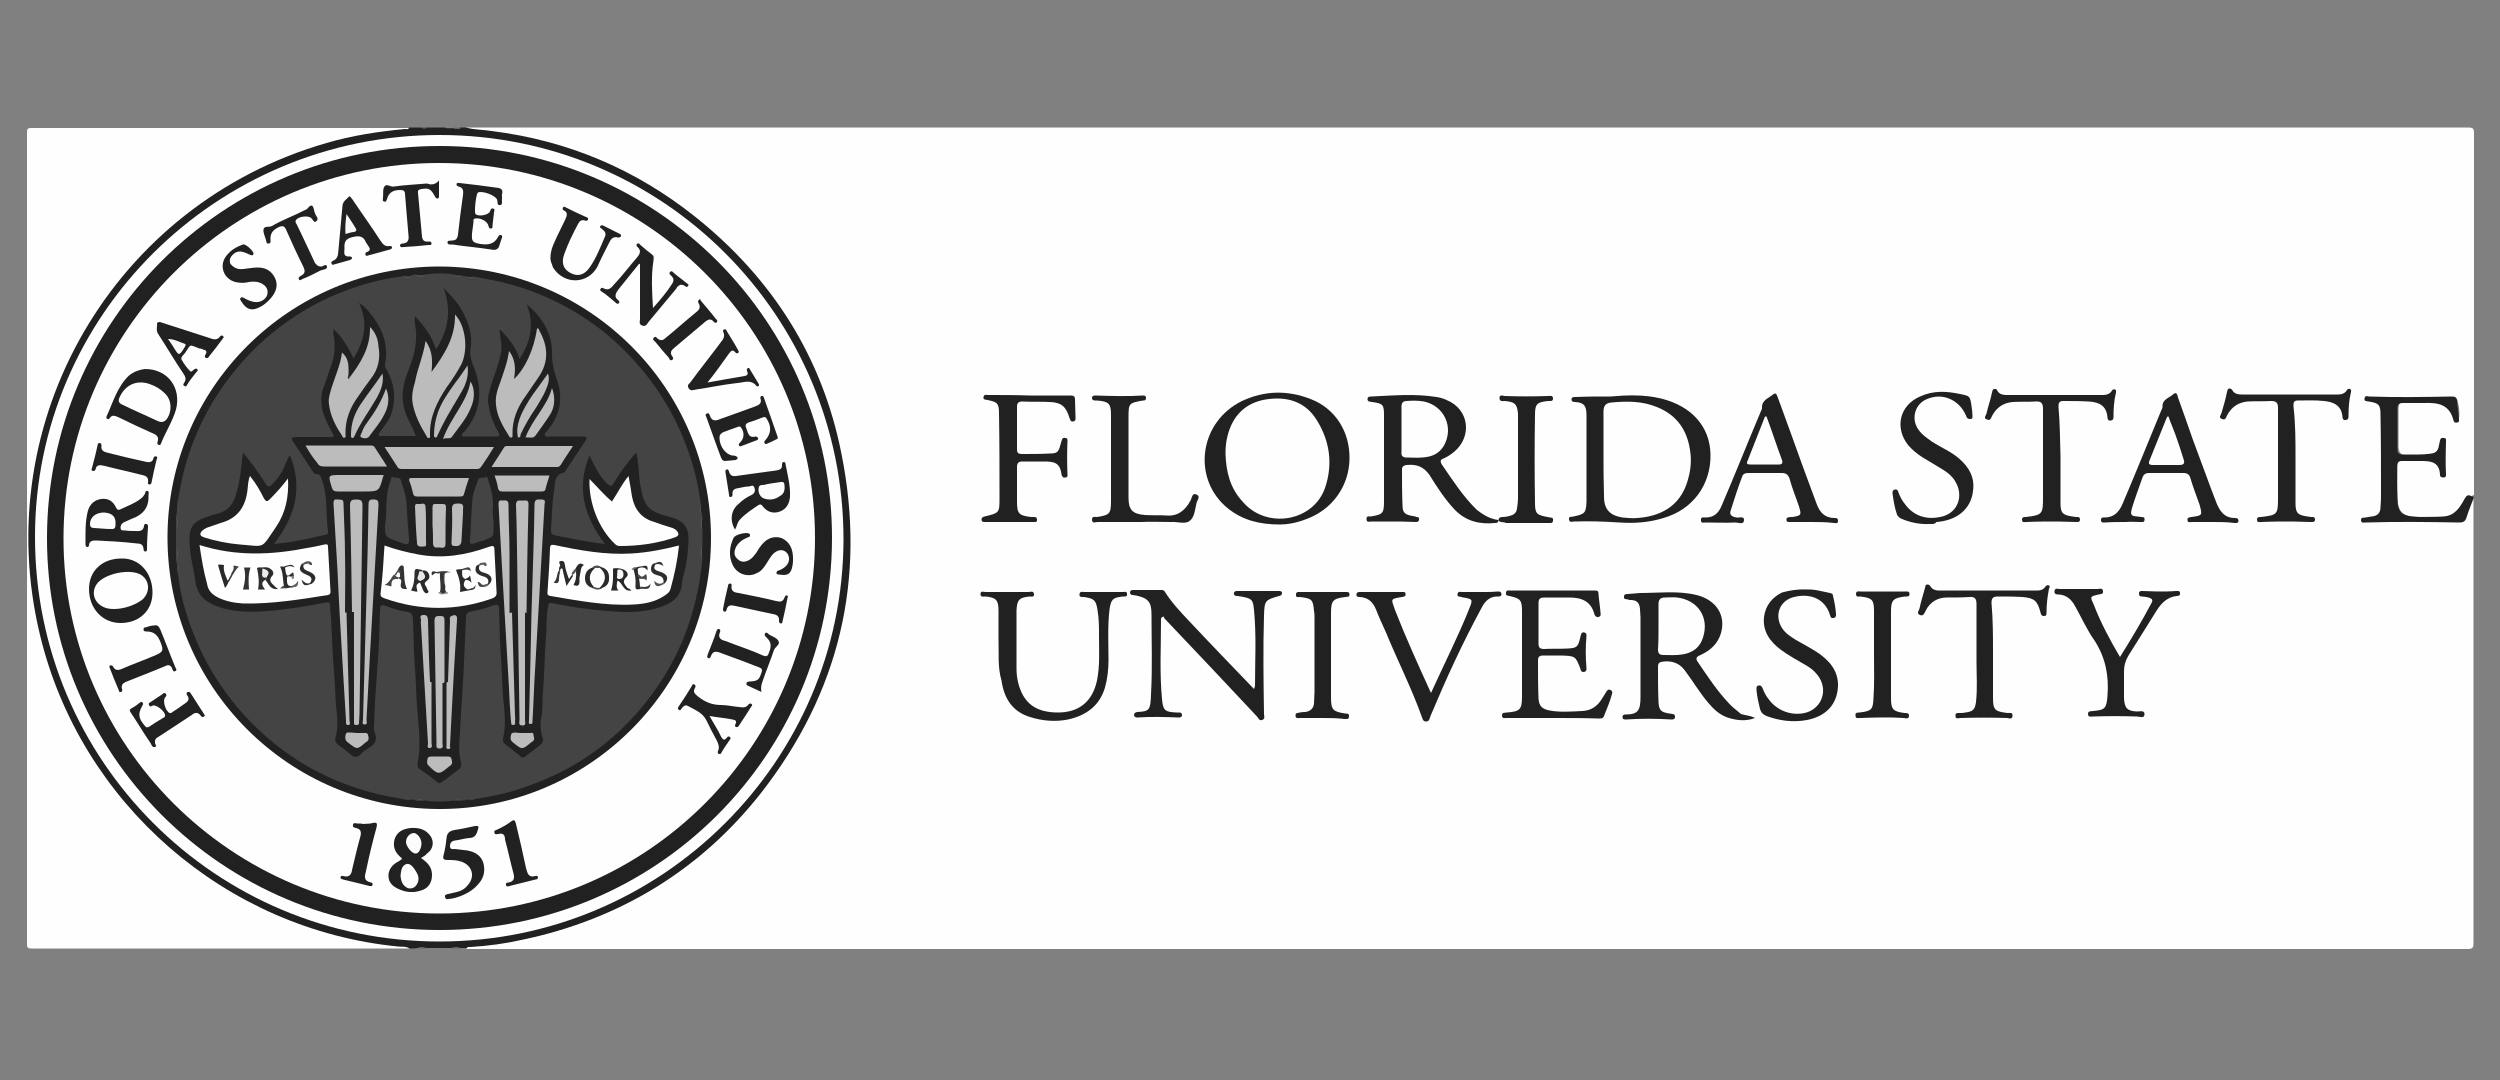 <?xml version="1.0" encoding="utf-8"?>
<!-- Generator: Adobe Illustrator 22.1.0, SVG Export Plug-In . SVG Version: 6.00 Build 0)  -->
<svg version="1.1" id="Layer_1" xmlns="http://www.w3.org/2000/svg" xmlns:xlink="http://www.w3.org/1999/xlink" x="0px" y="0px"
	 viewBox="0 0 500 216" style="enable-background:new 0 0 500 216;" xml:space="preserve">
<rect x="0" y="0" width="500" height="216" fill="#808080" stroke="none"/>
<style type="text/css">
	.st0{fill:#FEFEFE;}
	.st1{fill:#212121;}
	.st2{fill:#373737;}
	.st3{fill:#646464;}
	.st4{fill:#4A4A4A;}
	.st5{fill:#444444;}
	.st6{fill:#565656;}
	.st7{fill:#555555;}
	.st8{fill:#575757;}
	.st9{fill:#FDFDFD;}
	.st10{fill:#FCFCFC;}
	.st11{fill:#FAFAFA;}
	.st12{fill:#F8F8F8;}
	.st13{fill:#BCBCBC;}
	.st14{fill:#BBBBBB;}
	.st15{fill:#3E3E3E;}
	.st16{fill:#2F2F2F;}
	.st17{fill:#2B2B2B;}
	.st18{fill:#323232;}
	.st19{fill:#292929;}
	.st20{fill:#2C2C2C;}
	.st21{fill:#404040;}
	.st22{fill:#626262;}
	.st23{fill:#313131;}
	.st24{fill:#545454;}
	.st25{fill:#474747;}
	.st26{fill:#414141;}
	.st27{fill:#7B7B7B;}
	.st28{fill:#3B3B3B;}
	.st29{fill:#282828;}
	.st30{fill:#2D2D2D;}
	.st31{fill:#2E2E2E;}
	.st32{fill:#2A2A2A;}
	.st33{fill:#494949;}
	.st34{fill:#515151;}
	.st35{fill:#4C4C4C;}
	.st36{fill:#363636;}
	.st37{fill:#5C5C5C;}
	.st38{fill:#777777;}
	.st39{fill:#333333;}
	.st40{fill:#343434;}
	.st41{fill:#454545;}
	.st42{fill:#8A8A8A;}
	.st43{fill:#464646;}
	.st44{fill:#606060;}
	.st45{fill:#ECECEC;}
	.st46{fill:#F7F7F7;}
	.st47{fill:#E7E7E7;}
</style>
<g>
	<path class="st0" d="M494.7,99.7c0,29.6,0,59.2,0,88.8c0,1-0.1,1.3-1.2,1.3c-133.4,0-266.8,0-400.2,0c0.1-0.7,0.6-0.5,1-0.5
		c5-0.5,9.9-1.3,14.8-2.5c11.6-3.1,21.9-8.5,31.1-16.1c7.3-6,13.4-13.2,18.2-21.4c5.7-9.6,9.2-19.9,10.7-31
		c0.6-4.5,0.9-8.9,0.7-13.5c-0.3-7-1.5-13.8-3.4-20.5c-2.7-9-6.8-17.3-12.3-24.8c-4.5-6.1-9.7-11.5-15.6-16.1
		c-7.2-5.6-15.2-10-23.8-12.9c-5.9-2.2-12-3.6-18.4-4.2c-0.8-0.1-1.6-0.2-2.3-0.3c-0.3,0-0.8,0-0.8-0.5c133.5,0,266.9,0,400.4,0
		c1.1,0,1.2,0.3,1.2,1.2c0,24.1,0,48.2,0,72.3c-0.7,0.2-1.2,0.7-1.6,1.4c-1.3,2.1-3,3.2-5.5,3c-1.5-0.1-2.9,0-4.5,0
		c-2.6-0.1-3.6-1.1-3.7-3.7c-0.1-2.1,0-4.2,0-6.3c0-1.2,0.4-1.6,1.6-1.8c1.9-0.3,3.8,0.1,5.6,0.3c0.8,0.1,1.3,0.8,1.6,1.5
		c0.2,0.4,0.1,0.9,0.8,1.3c0.1-2.2,0-4.3,0.1-6.6c-0.6,0.3-0.6,0.8-0.7,1.2c-0.3,0.9-0.9,1.4-1.8,1.6c-1.7,0.3-3.6,0.3-5.3,0.2
		c-1.2-0.1-1.6-0.5-1.7-1.7c0-2.5,0-5.1,0-7.7c0-0.9,0.4-1.6,1.4-1.6c2.1,0,4.3-0.1,6.4,0.1c1.8,0.2,3.1,1.1,3.8,2.8
		c0.1,0.2,0.1,0.5,0.5,0.6c0.2-1.2,0-2.3-0.3-3.5c-0.1-0.6-0.7-0.5-1.2-0.5c-2.5,0-5,0-7.5,0c-2.7,0-5.5,0.1-8.3,0
		c-0.1,0-0.3-0.1-0.4,0.1c2.7,1.1,2.7,1.1,2.7,4.2c0,5.2,0,10.6,0,15.8c0,0.5,0,1,0,1.6c-0.1,1.5-0.7,2-2.1,2.4
		c-0.4,0.1-0.9,0.1-1.3,0.3c0.4,0.2,0.8,0.1,1.2,0.2c5.5,0,11.1,0,16.5,0c1.7,0,1.8-0.1,2.3-1.7c0.2-0.6,0.4-1.3,0.7-1.8
		C494.1,100.1,494.1,99.7,494.7,99.7z"/>
	<path class="st0" d="M81.9,189.7c-25.2,0-50.3,0-75.5,0c-0.8,0-1-0.1-1-0.9C5.4,134.7,5.4,80.6,5.4,26.5c0-0.9,0.3-0.9,1-0.9
		c25.2,0,50.3,0,75.5,0c-0.1,0.7-0.6,0.5-1,0.6c-3.5,0.4-6.9,0.9-10.4,1.6c-11,2.3-21,6.8-30.1,13.2c-4.7,3.3-8.9,7.1-12.8,11.3
		C20.3,60,14.9,68.8,11.1,78.7c-2.7,7.1-4.4,14.4-5,22c-0.8,9.9,0.2,19.8,2.9,29.4c3.2,11.4,8.7,21.6,16.4,30.5
		c6.4,7.5,13.9,13.6,22.5,18.5c9.5,5.2,19.6,8.5,30.4,9.7c0.9,0.1,1.7,0.1,2.6,0.3C81.5,189.2,81.9,189.2,81.9,189.7z"/>
	<path class="st1" d="M81.9,189.7c-0.7-0.5-1.6-0.3-2.3-0.4C45.1,185.9,16.1,160.7,8,127C-2.4,84,22.9,40.8,65.3,28.6
		c5.1-1.5,10.4-2.3,15.7-2.8c0.3,0,0.7,0.2,0.8-0.3c0.8,0,1.6,0,2.3,0c0.5,0.2,1,0.2,1.4,0c1.2,0,2.3,0,3.5,0
		c0.5,0.3,1.1,0.1,1.7,0.1c0.5-0.1,1,0.1,1.5-0.1c0.3,0,0.6,0,1,0c1.7,0.5,3.4,0.4,5.1,0.7c15.3,1.9,28.9,7.7,40.8,17.2
		c15.4,12.3,25.4,28.1,29.2,47.4c5,25-0.4,47.7-16.1,67.8c-12.2,15.5-28.3,25.2-47.5,29.3c-3.5,0.8-7.1,1.3-10.7,1.5
		c-0.2,0-0.5-0.1-0.6,0.2c-0.5,0-1,0-1.4,0c-0.6-0.2-1.1-0.2-1.7,0c-1.7,0-3.4,0-5.1,0c-0.6-0.2-1.1-0.2-1.7,0
		C83,189.7,82.4,189.7,81.9,189.7z"/>
	<path class="st1" d="M494.7,99.7c-0.5,1.3-1,2.5-1.4,3.8c-0.2,0.7-0.6,1-1.4,1c-6.2-0.1-12.4-0.2-18.7,0c-0.4,0-1,0.2-1-0.5
		c0-0.6,0.5-0.4,0.9-0.5s0.8-0.1,1.2-0.2c1.3-0.1,1.8-0.8,1.8-1.9c0.1-1,0.1-1.9,0.1-2.9c0-5.2,0-10.4-0.1-15.6c0-2-0.4-2.3-2.4-2.6
		c-0.4-0.1-0.9,0-0.8-0.6c0.1-0.6,0.5-0.5,0.9-0.4c5.5,0.2,11.1,0.1,16.6,0c0.7,0,0.9,0.2,1,0.8c0.1,1.3,0.3,2.4,0.4,3.7
		c0,0.3,0.1,0.7-0.4,0.7c-0.3,0.1-0.6,0-0.7-0.4c-0.8-3.3-3.2-3.6-5.9-3.5c-1.4,0-2.8,0-4.2,0c-0.8,0-1.1,0.3-1.1,1.1
		c0,2.7,0,5.4,0,8.2c0,0.7,0.3,1,1,1c1.9,0,3.9,0.1,5.8-0.2c0.8-0.1,1.2-0.5,1.4-1.2c0.1-0.5,0.2-0.9,0.3-1.4
		c0.1-0.5,0.4-0.6,0.8-0.5c0.5,0,0.4,0.4,0.4,0.7c-0.1,2.1-0.2,4.4,0,6.5c0,0.4,0,0.7-0.5,0.7c-0.3,0-0.7-0.1-0.7-0.5
		c-0.1-2.9-2.2-2.8-4.3-2.8c-1.1,0-2.1,0-3.3,0c-0.7,0-1,0.3-1,1c0,2.3,0,4.7,0.1,7c0.1,2.1,0.8,2.9,3,3.1c2,0.2,4.1,0.1,6.1,0
		c2.3-0.1,3.3-1.7,4.3-3.5c0.4-0.7,0.7-1,1.5-0.5C494.7,99.2,494.7,99.4,494.7,99.7z"/>
	<path class="st2" d="M90.8,25.8c-0.6-0.1-1.2,0.2-1.7-0.2c0.6,0,1.1,0,1.7,0C90.9,25.6,90.9,25.6,90.8,25.8
		C90.8,25.7,90.8,25.8,90.8,25.8z"/>
	<path class="st3" d="M83.5,189.7c0.6-0.4,1.1-0.3,1.7,0C84.7,189.7,84.1,189.7,83.5,189.7z"/>
	<path class="st3" d="M90.3,189.7c0.6-0.3,1.1-0.4,1.7,0C91.4,189.7,90.9,189.7,90.3,189.7z"/>
	<path class="st4" d="M85.6,25.5c-0.5,0.3-1,0.4-1.4,0C84.7,25.5,85.2,25.5,85.6,25.5z"/>
	<path class="st3" d="M90.8,25.8c0-0.1,0-0.1,0-0.2c0.5,0,1,0,1.4,0C91.8,26,91.3,25.7,90.8,25.8z"/>
	<path class="st1" d="M322.1,79.3c3.4-0.3,6.8-0.4,10.1,0.4c6.1,1.5,9.8,5.6,9.9,11.2c0.1,6-3.5,11-9.4,12.7
		c-2.9,0.9-5.8,1.1-8.8,0.9c-3-0.2-6-0.3-9-0.2c-0.4,0-1,0.3-1.1-0.4c-0.1-0.7,0.5-0.5,0.9-0.6c2.3-0.5,2.5-0.7,2.6-3
		c0-5.7,0-11.4,0-17.1c0-1.7-0.2-2.7-2.3-2.8c-0.4,0-0.7-0.1-0.7-0.5c0-0.5,0.4-0.5,0.8-0.5C317.4,79.3,319.8,79.3,322.1,79.3z"/>
	<path class="st1" d="M299.7,104c0,0.5-0.3,0.6-0.7,0.6c-3,0.3-5.7-0.3-8-2.6c-2-2.1-3.6-4.6-5.1-7c-1.2-1.7-2.6-2.2-4.6-2
		c-0.6,0.1-0.9,0.3-0.9,0.9c0,2.3,0,4.8,0.1,7.1c0,1.6,0.5,1.9,2,2.2c0.3,0,0.5,0.1,0.8,0.2c0.3,0,0.6,0.1,0.5,0.5
		c0,0.4-0.3,0.5-0.6,0.5c-1.1,0-2.1-0.1-3.3-0.1c-1.8,0-3.7,0-5.6,0c-0.4,0-1,0.3-1-0.5c0-0.7,0.5-0.5,0.8-0.5
		c2.5-0.4,2.7-0.6,2.7-3.1c0-5.7,0-11.5,0-17.1c0-2.2-0.2-2.4-2.4-2.7c-0.4-0.1-0.9,0-0.9-0.6c0-0.5,0.5-0.5,0.8-0.5
		c4.4-0.2,8.6-0.6,13,0.1c0.7,0.1,1.4,0.3,2,0.6c4.5,1.8,5.2,7.2,1.6,10.3c-0.7,0.6-1.5,1.1-2.2,1.4c-0.6,0.2-0.7,0.5-0.4,1.1
		c2.2,3.2,4.3,6.5,7.1,9.2C296.7,103,298,103.8,299.7,104L299.7,104z"/>
	<path class="st1" d="M250.8,137.8c0.1-0.4,0.2-0.5,0.2-0.6c0-5.1,0.3-10.1-0.2-15.2c-0.2-2.1-0.4-2.3-2.6-2.7
		c-0.2,0-0.5-0.1-0.7-0.1c-0.4,0-0.8-0.1-0.7-0.6c0.1-0.4,0.4-0.4,0.7-0.4c2.7,0,5.4,0,8.2,0c0.3,0,0.7,0,0.7,0.4
		c0,0.4-0.2,0.5-0.6,0.6c-2.8,0.8-2.9,0.9-3,3.9c-0.2,6.6-0.1,13.1,0,19.7c0,0.4,0.3,1-0.4,1.2c-0.6,0.2-0.7-0.4-1-0.7
		c-6.1-6.5-12.2-13-18.4-19.5c-0.2-0.2-0.2-0.4-0.3-0.5c-0.6,0.2-0.5,0.5-0.5,0.8c0,5.2-0.3,10.5,0.2,15.7c0.2,2.3,0.6,2.6,2.9,2.7
		c0.2,0,0.4,0,0.6,0c0.3,0,0.5,0.2,0.5,0.5c0,0.4-0.3,0.5-0.6,0.5c-2.7-0.1-5.5-0.2-8.3,0c-0.4,0-0.6-0.1-0.7-0.5
		c0-0.4,0.3-0.5,0.6-0.6c2.5-0.1,2.7-0.4,2.8-3.5c0.3-5.3,0.1-10.7,0.1-16.1c0-2.4-0.7-3.2-3.1-3.7c-0.2,0-0.5-0.1-0.7-0.1
		c-0.3,0-0.5-0.2-0.5-0.5c0-0.4,0.3-0.5,0.6-0.5c1.9,0,3.9,0,5.8,0c0.3,0,0.5,0.2,0.6,0.4c1.4,2.2,3.2,4.1,5,6
		C242.4,129.1,246.5,133.3,250.8,137.8z"/>
	<path class="st1" d="M351,143.6c-1.8,0.7-3.7,0.5-5.5-0.1c-1.7-0.6-2.8-1.7-3.9-3c-1.7-2-3.1-4.4-4.7-6.5c-1.1-1.5-2.9-2-4.7-1.6
		c-0.5,0.1-0.6,0.5-0.6,0.9c0,2.3,0,4.8,0.1,7.1c0.1,1.7,0.5,2,2.1,2.3c0.2,0,0.4,0,0.6,0.1c0.4,0,0.6,0.1,0.6,0.6
		c0,0.4-0.3,0.5-0.7,0.5c-3.1-0.2-6.1-0.2-9.2,0c-0.4,0-0.6-0.1-0.6-0.5c0-0.3,0.2-0.5,0.5-0.5h0.1c2.6,0,3-0.9,3-3.6
		c0-5.2,0-10.6,0-15.8c0-0.6-0.1-1.1-0.1-1.7c-0.1-1.3-0.7-1.8-1.9-1.8c-0.2,0-0.3,0-0.5-0.1c-0.4-0.1-0.9,0-0.8-0.6
		c0-0.5,0.5-0.5,0.8-0.5c0.8-0.1,1.7-0.1,2.4-0.2c3.8,0,7.6-0.5,11.3,0.4c4,1,5.9,4.1,4.9,7.6c-0.6,2.1-2.1,3.5-4.1,4.4
		c-1,0.4-1,0.8-0.4,1.6c1.9,2.8,3.8,5.7,6.3,8.3c0.7,0.7,1.5,1.3,2.2,1.9C349.1,143.1,350.1,143.1,351,143.6z"/>
	<path class="st1" d="M256,104.9c-4.2,0-7.5-0.9-10.4-3.2c-7.3-5.9-5.8-17.3,2.8-21.5c4.5-2.1,9.1-2.2,13.7-0.4
		c5,1.9,7.9,6.6,7.8,12s-3.4,10.1-8.6,12C259.3,104.6,257.4,104.9,256,104.9z"/>
	<path class="st1" d="M310.6,143.6c-3.1,0-6.1,0-9.2,0c-0.4,0-1,0.2-1-0.5s0.6-0.5,1-0.6c2.6-0.2,3-0.6,3-3.2c0-5.6,0-11.4,0-17
		c0-2.3-0.3-2.6-2.5-3.1c-0.3-0.1-0.8,0-0.7-0.6c0-0.6,0.4-0.5,0.8-0.5c5.6,0,11.3,0,16.9,0c0.6,0,0.8,0.1,0.8,0.7
		c0.1,1.3,0.3,2.4,0.4,3.7c0,0.3,0.2,0.7-0.4,0.9c-0.4,0.1-0.7-0.2-0.8-0.5c-0.7-2.7-2.6-3.4-5.1-3.4c-1.7,0-3.3,0-4.9,0
		c-0.8,0-1.2,0.2-1.2,1.1c0,2.7,0,5.3,0,8.1c0,0.8,0.3,1.1,1.1,1.1c1.6-0.1,3.2,0,4.8-0.1c1.7-0.1,2-0.3,2.4-2
		c0.1-0.3,0.1-0.5,0.2-0.8c0.1-0.4,0.4-0.5,0.7-0.4c0.3,0.1,0.4,0.3,0.4,0.6c-0.2,2.2-0.2,4.4,0,6.6c0,0.4-0.1,0.6-0.5,0.7
		c-0.4,0-0.6-0.1-0.7-0.5v-0.1c-1-2.6-1-2.6-3.9-2.7c-1.2,0-2.4,0-3.6,0c-0.7,0-1,0.3-1,0.9c0,2.5,0,5.1,0.1,7.7
		c0.1,1.6,0.8,2.1,2.2,2.4c2.2,0.4,4.4,0.2,6.6,0.1c1.7-0.1,2.9-0.9,3.8-2.3c0.3-0.5,0.7-1.1,1-1.6c0.2-0.3,0.4-0.5,0.8-0.3
		s0.4,0.4,0.3,0.8c-0.4,1.5-1,2.9-1.6,4.4c-0.2,0.6-0.8,0.5-1.2,0.5C316.8,143.6,313.7,143.6,310.6,143.6L310.6,143.6z"/>
	<path class="st1" d="M199.7,127.7c0-1.7,0-3.7,0-5.6c0-2.1-0.5-2.6-2.6-2.8c-0.4,0-1,0.2-1-0.5c0-0.7,0.6-0.4,1-0.4
		c2.8,0,5.6,0,8.6,0c0.4,0,1-0.3,1.1,0.4s-0.6,0.5-0.9,0.5c-2.1,0.2-2.5,0.7-2.6,2.8c0,3.9,0,7.7,0,11.6c0,1,0.1,1.8,0.3,2.7
		c1,4.2,3.5,6.1,8,6.1c4.2,0,6.9-2.2,7.8-6.4c0.6-3,0.4-6,0.4-9c0-1.7,0-3.4-0.3-5.1c-0.3-2-0.7-2.3-2.7-2.6c-0.4,0-1,0.1-0.9-0.6
		c0.1-0.6,0.6-0.4,1-0.4c2.5,0,5.1,0,7.6,0c0.4,0,0.9-0.2,0.9,0.4c0.1,0.6-0.5,0.5-0.8,0.5c-2.1,0.2-2.4,0.6-2.7,2.6
		c-0.4,3.4-0.2,6.8-0.2,10.1c0,1.8-0.2,3.7-0.7,5.5c-1.1,3.7-3.8,5.6-7.4,6.4c-2.5,0.5-5.1,0.3-7.6-0.5c-3.6-1.1-5.2-3.8-5.7-7.3
		C199.5,133.4,199.8,130.8,199.7,127.7z"/>
	<path class="st1" d="M442.5,104.4c-1.4,0-2.7,0-4.1,0c-0.4,0-0.9,0.2-0.9-0.4c-0.1-0.6,0.5-0.5,0.8-0.6c2.2-0.3,2.2-0.3,1.6-2.5
		c-0.6-1.7-1.3-3.5-1.8-5.2c-0.2-0.8-0.6-1.1-1.5-1.1c-2.2,0-4.5,0-6.8,0c-0.7,0-1.1,0.3-1.3,0.9c-0.7,2-1.5,4.1-2.1,6.1
		c-0.4,1.4-0.2,1.6,1.1,1.7c0.2,0,0.5,0.1,0.7,0.1c0.4,0,0.8,0,0.7,0.6c0,0.5-0.5,0.4-0.8,0.4c-1,0-2-0.1-3,0c-1.4,0-2.7,0-4.1,0.1
		c-0.4,0-0.8,0.1-0.8-0.5s0.4-0.5,0.7-0.5c1.9,0,2.9-1.1,3.6-2.7c2.6-6.1,5.1-12.3,7.7-18.6c0.1-0.3,0.3-0.5,0.3-0.8
		c-0.1-1.6,1.4-1.8,2.2-2.6c0.6-0.5,0.8,0.2,0.9,0.7c1,2.8,2,5.6,3,8.5c1.6,4.2,3.1,8.5,4.7,12.6c0.7,1.7,1.6,3,3.7,3
		c0.4,0,0.7,0.1,0.7,0.6c-0.1,0.5-0.5,0.4-0.8,0.4C445.4,104.4,444,104.4,442.5,104.4z"/>
	<path class="st1" d="M362.3,104.4c-1.4,0-2.8,0-4.2,0c-0.3,0-0.8,0.1-0.8-0.4c-0.1-0.6,0.4-0.5,0.8-0.6c0.1,0,0.2,0,0.4,0
		c1.8-0.3,1.8-0.4,1.3-2.1c-0.6-1.8-1.4-3.7-1.9-5.6c-0.3-0.8-0.7-1.1-1.6-1.1c-2.1,0-4.4,0-6.5,0c-0.7,0-1.2,0.1-1.4,0.8
		c-0.8,2.1-1.5,4.3-2.2,6.5c-0.4,1,0,1.4,1.1,1.6c0.5,0.1,1.6-0.4,1.5,0.6c-0.1,0.9-1.1,0.4-1.7,0.4c-2,0.1-4.1,0-6,0
		c-0.4,0-0.9,0.2-0.9-0.4c-0.1-0.8,0.5-0.6,0.9-0.6c1.7,0,2.6-0.9,3.2-2.3c2.7-6.3,5.2-12.6,7.9-19c0.1-0.2,0.2-0.4,0.2-0.6
		c-0.1-1.6,1.4-2,2.2-2.7c0.7-0.6,0.8,0.3,1,0.7c1.7,4.6,3.3,9.1,5,13.8c0.9,2.4,1.8,4.9,2.7,7.3c0.6,1.7,1.6,2.9,3.6,2.9
		c0.4,0,0.7,0,0.7,0.6s-0.5,0.4-0.8,0.4C365.2,104.4,363.7,104.4,362.3,104.4z"/>
	<path class="st1" d="M286.2,138.6c1.5-3.2,2.8-6.1,4.2-9c1.2-2.6,2.4-5.2,3.5-8c0.7-1.7,0.6-1.8-1.2-2.1c-0.1,0-0.2,0-0.4-0.1
		c-0.4-0.1-0.9,0-0.8-0.6c0.1-0.6,0.6-0.4,1-0.4c1.4,0,2.8,0,4.2,0c1,0,1.9,0,2.9-0.1c0.3,0,0.6,0,0.7,0.5c0,0.4-0.3,0.5-0.6,0.5
		c-1.7-0.1-2.7,0.9-3.4,2.3c-3.8,7-7.1,14.2-10.2,21.6c-0.2,0.5-0.2,1.1-0.9,1.1c-0.7,0-0.7-0.7-0.9-1.1c-2-5.6-4.8-11.1-7.1-16.7
		c-0.7-1.6-1.4-3-2-4.6c-0.6-1.5-1.6-2.4-3.2-2.5c-0.3,0-0.8,0-0.7-0.5c0-0.5,0.4-0.5,0.8-0.5c2.7,0,5.4,0,8.2,0
		c0.4,0,0.8-0.1,0.8,0.4c0.1,0.5-0.3,0.5-0.7,0.6c-2.4,0.4-2.2,0.3-1.4,2.6C281.1,127.4,283.6,132.9,286.2,138.6z"/>
	<path class="st1" d="M424,131.4c2.3-3.7,4.4-7.2,6.3-10.8c0.4-0.7,0-0.9-0.6-1.1c-0.4-0.1-0.9-0.2-1.3-0.2s-0.6-0.1-0.6-0.6
		c0-0.5,0.3-0.5,0.7-0.5c1,0,2,0.1,3,0.1c1.3,0,2.5,0,3.7-0.1c0.3,0,0.8-0.1,0.8,0.4c0.1,0.5-0.3,0.6-0.7,0.6
		c-1.8,0.2-3,1.4-3.9,2.8c-1.9,3-3.8,6.1-5.7,9.1c-0.6,1-0.9,2-0.9,3.2c0,1.7,0,3.6,0,5.3c0.1,2,0.6,2.6,2.6,2.7
		c0.5,0,1.5-0.3,1.5,0.5c0,1-1,0.5-1.5,0.5c-2.9-0.1-5.9-0.1-8.8,0c-0.4,0-1,0.2-1-0.5s0.6-0.5,1-0.6c2.5-0.2,2.7-0.6,2.9-3.1
		c0.3-4-0.4-7.6-2.6-11c-1.5-2.1-2.6-4.6-3.9-6.9c-0.7-1.3-1.7-2.2-3.2-2.3c-0.4,0-1,0-0.9-0.7c0.1-0.7,0.7-0.4,1-0.4
		c2.5,0,5.1,0,7.6,0c0.4,0,1-0.3,1.1,0.4c0.1,0.7-0.5,0.6-0.9,0.7c-1.7,0.4-1.7,0.4-1,1.9C420.2,124.7,422,128,424,131.4z"/>
	<path class="st1" d="M205.9,79.1c2.7,0,5.4,0,8.2,0c0.7,0,0.9,0.2,0.9,0.8c0,1.2,0.1,2.3,0.1,3.5c0,0.4,0.1,0.8-0.5,0.9
		c-0.5,0.1-0.5-0.3-0.7-0.7c-0.7-2.3-1.6-3.1-3.9-3.2c-1.8-0.1-3.7,0-5.6-0.1c-0.6,0-1,0.3-1,0.9c0,2.9,0,5.8,0,8.7
		c0,0.8,0.4,0.9,1.1,0.9c1.8,0,3.7,0,5.4-0.1c1.6,0,1.8-0.3,2.2-1.8c0.1-0.3,0.2-0.7,0.3-1s0.4-0.4,0.7-0.3c0.3,0,0.4,0.2,0.4,0.5
		c-0.1,2.3-0.1,4.6,0,6.9c0,0.3-0.1,0.5-0.4,0.5c-0.2,0-0.5,0.1-0.6-0.2c-0.1-0.1-0.2-0.3-0.2-0.4c-0.3-2.5-1.6-2.6-3.7-2.6
		c-1.4,0-2.7,0-4.1,0c-0.8,0-1.1,0.3-1.1,1.1c0,2.3,0,4.6,0,6.9c0,2.5,0.4,2.8,2.8,3.1c0.2,0,0.3,0,0.5,0c0.4,0,0.7,0,0.7,0.6
		c0,0.5-0.4,0.4-0.7,0.4c-3.2,0-6.4,0-9.7,0c-0.3,0-0.7,0-0.7-0.5c0-0.4,0.3-0.5,0.6-0.6c2.9-0.7,3-0.7,3-3.5c0-5.7,0-11.5-0.1-17.2
		c0-2-0.4-2.2-2.3-2.6c-0.4-0.1-0.9,0-0.8-0.6c0.1-0.6,0.6-0.4,0.9-0.4C200.5,79,203.2,79,205.9,79.1L205.9,79.1z"/>
	<path class="st1" d="M412.1,91.3c0,3.1,0,6.2,0,9.3c0,2,0.4,2.4,2.4,2.7c0.2,0,0.5,0.1,0.7,0.1c0.3,0,0.8-0.1,0.8,0.5
		s-0.5,0.5-0.9,0.5c-1.2,0-2.4-0.1-3.6-0.1c-2,0-4.1,0-6.2,0.1c-0.4,0-0.9,0.2-0.9-0.5c0-0.5,0.4-0.5,0.8-0.5
		c3.3-0.4,3.4-0.6,3.4-3.9c0-5.9,0-11.9,0-17.7c0-1.1-0.3-1.6-1.5-1.5c-1.6,0.1-3,0-4.6,0.1c-1.9,0.2-3.2,1.1-4.1,2.8
		c-0.2,0.4-0.3,1-1,0.7c-0.8-0.3-0.2-0.8-0.1-1.2c0.3-1.4,0.8-2.7,1.1-4.2c0.1-0.3,0.1-0.7,0.5-0.7c0.4-0.1,0.5,0.2,0.6,0.4
		c0.4,0.7,1.2,0.8,1.8,0.8c6.4,0,12.9,0,19.3,0c0.7,0,1.4-0.2,1.8-0.9c0.1-0.2,0.4-0.3,0.6-0.2c0.3,0.1,0.2,0.4,0.2,0.6
		c-0.4,1.6-0.5,3.2-0.5,4.9c0,0.4-0.1,0.6-0.5,0.7c-0.5,0.1-0.7-0.2-0.7-0.6c-0.2-2.4-1.7-3.1-3.8-3.2c-1.7-0.1-3.4-0.1-5.1-0.1
		c-0.9,0-0.9,0.6-0.9,1.2C412,84.8,412,88.1,412.1,91.3C412,91.3,412.1,91.3,412.1,91.3z"/>
	<path class="st1" d="M459.1,91.3c0,3.1,0,6.2,0,9.3c0,2,0.4,2.4,2.4,2.7c0.2,0,0.5,0.1,0.7,0.1c0.3,0,0.8-0.1,0.8,0.5
		s-0.5,0.5-0.9,0.5c-1.2,0-2.4-0.1-3.6-0.1c-2,0-4.1,0-6.2,0.1c-0.4,0-0.9,0.2-0.9-0.5c0-0.5,0.4-0.5,0.8-0.5
		c3.3-0.4,3.4-0.5,3.4-3.9c0-5.9,0-11.9,0-17.9c0-1-0.3-1.4-1.4-1.4c-1.6,0.1-3.1,0-4.7,0.1c-1.9,0.2-3.2,1.1-4.1,2.8
		c-0.2,0.4-0.3,1-1,0.7c-0.8-0.3-0.2-0.8-0.1-1.2c0.4-1.4,0.8-2.7,1.1-4.2c0.1-0.3,0.1-0.7,0.5-0.7c0.3,0,0.5,0.2,0.6,0.4
		c0.4,0.7,1.2,0.8,1.8,0.8c6.4,0,12.9,0,19.3,0c0.7,0,1.4-0.2,1.8-0.9c0.1-0.2,0.4-0.3,0.6-0.2c0.3,0.1,0.2,0.4,0.2,0.6
		c-0.4,1.6-0.5,3.2-0.5,4.9c0,0.4-0.1,0.6-0.5,0.7c-0.5,0.1-0.7-0.2-0.7-0.6c-0.2-2.3-1.7-3-3.7-3.2c-1.7-0.2-3.6-0.1-5.3-0.1
		c-0.9,0-0.8,0.7-0.8,1.2C459.1,84.8,459.1,88.1,459.1,91.3L459.1,91.3z"/>
	<path class="st1" d="M398.6,130.3c0,3.1,0,6.2,0,9.3c0,2.4,0.4,2.7,2.9,3c0.4,0,1.1-0.2,1,0.6c-0.1,0.7-0.6,0.5-1,0.4
		c-3.1-0.1-6.3-0.1-9.4,0c-0.4,0-1,0.3-1-0.4c-0.1-0.7,0.5-0.6,0.9-0.6s0.7,0,1.1-0.1c1.5-0.2,1.9-0.6,2.1-2.1
		c0.3-2.7,0.1-5.3,0.1-8.1c0-3.8,0-7.6,0-11.5c0-1-0.3-1.5-1.4-1.4c-1.5,0.1-2.9,0.1-4.5,0.1c-1.9,0-3.4,0.9-4.3,2.7
		c-0.2,0.4-0.4,1.1-1.1,0.8c-0.8-0.3-0.2-0.9-0.1-1.3c0.3-1.4,0.7-2.7,1.1-4.1c0.1-0.3,0-0.7,0.5-0.7c0.3,0,0.5,0.2,0.6,0.4
		c0.4,0.6,1,0.8,1.6,0.8c6.6,0,13.2,0,19.8,0c0.7,0,1.2-0.2,1.6-0.8c0.2-0.3,0.5-0.3,0.7-0.2c0.3,0.2,0.1,0.4,0,0.6
		c-0.3,1.6-0.5,3.1-0.5,4.8c0,0.4,0,0.7-0.5,0.7s-0.6-0.3-0.7-0.7c-0.6-2.3-1.2-2.9-3.6-3.1c-1.7-0.1-3.3-0.1-4.9-0.1
		c-1,0-1.3,0.3-1.3,1.3C398.6,124,398.6,127.2,398.6,130.3L398.6,130.3z"/>
	<path class="st1" d="M361.3,117.9c1.6-0.1,3.1,0.4,4.7,0.7c0.4,0.1,0.6,0.2,0.6,0.6c0.3,1.2,0.5,2.3,0.6,3.6c0,0.4,0,0.7-0.5,0.8
		c-0.5,0.1-0.6-0.2-0.7-0.6c-1-3.3-4-4.4-7.2-3.6c-2.9,0.7-4,3.7-2.4,6.2c0.7,1.1,1.7,1.7,2.8,2.4c1.7,1,3.4,1.8,5,3
		c2.4,1.8,3.8,4.1,3.3,7.2s-2.6,5.1-6.1,5.8c-2.7,0.5-5.4,0.2-8.1-0.8c-0.7-0.3-1.1-0.7-1.3-1.4c-0.3-1.3-0.6-2.5-0.7-3.8
		c0-0.3-0.1-0.8,0.4-0.9c0.4-0.1,0.6,0.1,0.8,0.5c0.3,0.8,0.7,1.6,1.2,2.2c1.7,2.4,4.8,3.5,7.6,2.7c3.2-1,4.4-4.7,2.2-7.5
		c-0.7-0.9-1.5-1.5-2.4-2c-1.7-1-3.4-1.9-5-3.1c-2.1-1.6-3.6-3.6-3.3-6.5c0.3-2.3,1.6-3.9,3.6-4.9
		C357.9,118.1,359.5,117.8,361.3,117.9z"/>
	<path class="st1" d="M385.9,104.8c-1.9,0.1-3.8-0.3-5.5-1c-0.4-0.2-0.8-0.4-1-0.9c-0.5-1.4-0.7-2.8-0.9-4.2c0-0.4,0-0.7,0.5-0.8
		c0.5-0.1,0.6,0.3,0.7,0.6c0.3,0.8,0.7,1.6,1.2,2.2c1.7,2.4,4.2,3.3,7.1,2.7c3.5-0.6,4.9-4.2,3-7.2c-0.6-1-1.5-1.7-2.3-2.2
		c-1.5-0.9-2.8-1.7-4.3-2.6c-1.1-0.7-2-1.5-2.8-2.4c-2.7-3.5-1.7-7.9,2.4-9.7c2.6-1.2,5.2-1.1,8-0.5c2,0.4,2,0.4,2.3,2.4
		c0.1,0.7,0.2,1.4,0.2,2c0,0.3,0,0.6-0.4,0.6c-0.3,0-0.6,0-0.8-0.4c0-0.1-0.1-0.2-0.1-0.3c-1.4-3.2-4.8-4.7-8-3.2
		c-2.2,1-3,3.8-1.6,5.9c0.8,1.2,1.8,1.8,2.9,2.6c1.7,1.1,3.7,1.9,5.3,3.3c2,1.7,3.2,3.8,2.8,6.5c-0.4,3.6-3.2,5.9-7.3,6.2
		C386.9,104.9,386.4,104.8,385.9,104.8z"/>
	<path class="st1" d="M228.2,104.4c-2.9,0-5.8,0-8.7,0c-0.4,0-1.1,0.4-1.1-0.5c0-0.7,0.6-0.5,1-0.5c2.5-0.4,2.8-0.6,2.8-3.2
		c0-5.7,0-11.5,0-17.1c0-2.4-0.4-2.8-2.8-3c-0.1,0-0.2,0-0.4,0c-0.3,0-0.6-0.1-0.6-0.5s0.3-0.5,0.7-0.5c3.2,0.1,6.4,0.2,9.5,0
		c0.4,0,0.6,0.1,0.6,0.5s-0.2,0.5-0.5,0.5h-0.1c-2.8,0.5-2.9,0.5-2.9,3.4c0,5.3,0,10.7,0,16c0,2.5,0.8,3.3,3.3,3.5
		c1.5,0.1,2.9,0,4.3,0.1c2.3,0.2,3.8-1.1,4.8-3c0.3-0.5,0.3-1.6,1.2-1.2c0.9,0.4,0.1,1.2,0,1.7c-0.3,1.3-0.4,2.9-1.4,3.6
		c-0.9,0.7-2.4,0.1-3.7,0.2C232.1,104.4,230.1,104.3,228.2,104.4C228.2,104.3,228.2,104.4,228.2,104.4z"/>
	<path class="st1" d="M374.8,130.9c0-2.9,0-5.8,0-8.7c0-2.3-0.4-2.6-2.7-2.9c-0.3,0-0.9,0.2-0.9-0.5c0-0.7,0.6-0.5,1-0.5
		c2.9,0,5.9,0,8.8,0c0.4,0,0.9-0.1,0.9,0.5c0,0.6-0.5,0.5-0.9,0.5c-2.4,0.3-2.8,0.7-2.8,3.1c0,5.7,0,11.5,0,17.2
		c0,2.3,0.4,2.7,2.7,3c0.4,0,0.9,0,0.9,0.5c0,0.7-0.5,0.6-1,0.5c-2.9-0.2-5.9-0.1-8.8,0c-0.4,0-0.9,0.2-0.9-0.5
		c-0.1-0.6,0.4-0.6,0.8-0.6c2.5-0.3,2.7-0.6,2.8-3C374.9,136.7,374.8,133.8,374.8,130.9L374.8,130.9z"/>
	<path class="st1" d="M264.4,143.6c-1.5,0-2.9,0-4.3,0c-0.4,0-1,0.2-1-0.5c0-0.6,0.5-0.5,0.9-0.6c0.4-0.1,0.7-0.1,1.1-0.1
		c1.1-0.2,1.6-0.8,1.7-1.7c0-0.8,0.1-1.6,0.1-2.3c0-5,0-9.9,0-14.8c0-0.5,0-1-0.1-1.4c-0.2-2.3-0.4-2.5-2.8-2.8
		c-0.3,0-0.9,0.2-0.8-0.5c0-0.6,0.5-0.5,0.9-0.5c3,0,6,0,8.9,0c0.4,0,0.9-0.1,0.9,0.5c0,0.6-0.5,0.4-0.8,0.5
		c-2.5,0.3-2.9,0.7-2.9,3.2c0,5.6,0,11.3,0,16.9c0,2.5,0.4,2.8,2.8,3.2c0.4,0,0.9,0,0.8,0.6c0,0.6-0.5,0.5-0.9,0.5
		C267.4,143.6,265.9,143.6,264.4,143.6L264.4,143.6z"/>
	<path class="st1" d="M299.7,104.1c0-0.5,0.3-0.7,0.8-0.7s1-0.1,1.4-0.2c0.8-0.2,1.4-0.6,1.5-1.5c0.1-0.7,0.2-1.4,0.2-2
		c0-5.2,0-10.6,0-15.8c0-0.4,0-0.8,0-1.2c-0.2-1.9-0.6-2.3-2.6-2.5c-0.4,0-1.1,0.2-1.1-0.6c0-0.7,0.6-0.5,1-0.4
		c2.9,0.1,5.8,0.1,8.7,0c0.4,0,1-0.2,1,0.5c0,0.6-0.5,0.5-0.9,0.5c-2.2,0.2-2.7,0.5-2.7,2.7c-0.1,5.9-0.1,11.9,0,17.7
		c0,2.2,0.4,2.4,2.5,2.8c0.1,0,0.2,0,0.4,0.1c0.4,0,0.8,0,0.7,0.6c0,0.6-0.5,0.5-0.8,0.5c-2.8,0-5.6,0-8.6,0
		C300.7,104.3,300.1,104.6,299.7,104.1C299.7,104,299.7,104.1,299.7,104.1z"/>
	<path class="st0" d="M87.9,188.3C43.2,188.3,7,152.2,7,107.4C7,63,43.3,27,87.9,27c44.7,0,80.8,36.1,80.8,80.9
		C168.6,152.2,132.4,188.3,87.9,188.3z"/>
	<path class="st0" d="M320.7,90.7c0-2.8,0-5.6,0-8.4c0-1.1,0.4-1.7,1.6-1.8c3.2-0.3,6.3-0.3,9.3,1c3.8,1.6,5.8,4.5,6.4,8.5
		c0.3,1.8,0.2,3.7-0.3,5.5c-1.2,5-4.7,7.7-10.2,8.1c-1,0.1-2,0-3-0.1c-2.5-0.4-3.7-1.6-3.7-4.2C320.7,96.2,320.7,93.4,320.7,90.7z"
		/>
	<path class="st0" d="M280.3,86c0-1.6,0-3.1,0-4.7c0-0.7,0.3-1.1,1-1.1c1.2-0.1,2.3-0.1,3.5,0.1c4.1,0.9,6,5.2,4,8.8
		c-1,1.7-2.5,2.3-4.4,2.4c-1.1,0.1-2.1,0-3.1,0c-0.7,0-1.1-0.3-1-1.1C280.3,89.1,280.3,87.6,280.3,86z"/>
	<path class="st0" d="M331.7,125.4c0-1.6,0-3,0-4.6c0-0.9,0.4-1.3,1.3-1.3c0.8,0,1.7-0.1,2.4,0c4.2,0.5,6.5,4,5.2,8
		c-0.6,2-2.1,3.1-4.2,3.4c-1.3,0.2-2.4,0.1-3.7,0.1c-0.8,0-1.1-0.3-1.1-1.1C331.7,128.4,331.7,126.9,331.7,125.4z"/>
	<path class="st0" d="M245.1,90.7c0-1.2,0.1-2.3,0.4-3.5c1-4,3.5-6.6,7.6-7.3c4.3-0.7,8,0.4,10.3,4.2c2.6,4.2,3.2,8.8,1.6,13.5
		c-2.4,6.8-11.8,8.3-16.5,2.7C246,97.6,245.2,94.3,245.1,90.7z"/>
	<path class="st0" d="M433.7,83.3c0.4,1.2,0.9,2.3,1.3,3.4c0.6,1.7,1.2,3.4,1.7,5.1c0.3,0.8,0.1,1.2-0.8,1.2c-1.7,0-3.6,0-5.3,0
		c-0.7,0-1-0.2-0.7-0.9c1.2-2.9,2.3-5.8,3.5-8.7C433.5,83.3,433.6,83.3,433.7,83.3z"/>
	<path class="st0" d="M353.3,83.3c1.1,2.9,2,5.8,3.1,8.7c0.2,0.6,0,0.9-0.6,0.9c-1.9,0-3.9,0-5.8,0c-0.5,0-0.8-0.2-0.5-0.7
		c1.2-3,2.3-5.9,3.5-8.9C353.1,83.3,353.2,83.3,353.3,83.3z"/>
	<path class="st1" d="M87.9,186c-43.4,0-78.6-35.2-78.5-78.5c0.1-43.3,35.1-78.3,78.5-78.3s78.6,35.2,78.5,78.5
		C166.3,151.1,131.2,186,87.9,186z"/>
	<path class="st0" d="M12.7,107.7c0-41.4,33.6-75.1,75.1-75.1s75.2,33.6,75.2,75s-33.6,75.1-75.1,75.1S12.7,149.1,12.7,107.7z"/>
	<path class="st1" d="M87.9,53.3c30,0.1,54.3,24.4,54.3,54.3s-24.5,54.3-54.4,54.2c-30.1-0.1-54.4-24.5-54.3-54.5
		C33.6,77.6,57.9,53.3,87.9,53.3z"/>
	<path class="st1" d="M29,73.8c4.6,0,7.3,3.8,6.2,8.1c-0.7,2.4-2.1,4.5-3,6.8c-0.1,0.2-0.1,0.4-0.4,0.3c-0.3-0.1-0.4-0.3-0.3-0.6
		c0.4-1.1-0.3-1.5-1.1-1.8c-2.2-1-4.4-2-6.6-3.1c-0.7-0.3-1.4-0.7-1.9,0.2c-0.1,0.1-0.3,0.2-0.4,0.1c-0.3-0.1-0.2-0.3-0.2-0.5
		c1.3-2.8,2.1-5.9,4.5-8.2C26.8,74.3,28,73.9,29,73.8z"/>
	<path class="st1" d="M23,108.3c-1.3-0.1-2.5-0.1-3.7-0.2c-0.7,0-1.4,0-1.5,0.9c0,0.2-0.1,0.4-0.3,0.4c-0.3,0-0.4-0.2-0.4-0.5
		c0-2.3-0.1-4.6,0.5-6.8c0.4-1.3,1.3-2.1,2.6-2.3c1.4-0.2,2.4,0.4,3,1.7c0.2,0.3,0.3,0.6,0.8,0.4c1.5-0.7,2.9-1.2,4.2-2.2
		c0.3-0.2,0.5-0.5,0.7-0.8c0.2-0.2,0.1-0.9,0.6-0.7c0.4,0.1,0.2,0.6,0.2,0.9c0.1,2-0.7,3.4-2.5,4.3c-0.8,0.3-1.6,0.7-2.3,1
		c-0.5,0.2-0.8,0.6-0.8,1.2c0.1,0.7,0.6,0.4,1,0.5c0.7,0.1,1.4,0.1,2.1,0.1c0.8,0.1,1.5-0.1,1.6-1c0-0.2,0.1-0.5,0.5-0.4
		c0.3,0.1,0.3,0.3,0.3,0.6c-0.1,1.5-0.2,2.8-0.2,4.3c0,0.3,0,0.6-0.3,0.6c-0.4,0-0.4-0.4-0.4-0.6c-0.1-0.8-0.6-1-1.2-1
		C25.8,108.5,24.4,108.4,23,108.3L23,108.3z"/>
	<path class="st1" d="M147,105.9c-1.1-1.8-0.8-3.9,0.7-5.1c0.8-0.8,1.7-1.4,2.6-1.8c0.6-0.3,0.8-0.8,0.6-1.4
		c-0.2-0.8-0.8-0.3-1.2-0.3c-0.7,0-1.3,0.2-1.9,0.3c-0.8,0.1-1.4,0.3-1.3,1.3c0,0.3-0.1,0.5-0.4,0.5c-0.3,0-0.3-0.3-0.3-0.5
		c-0.2-1.5-0.5-2.9-0.7-4.4c0-0.2-0.1-0.5,0.2-0.6s0.4,0.1,0.5,0.4c0.2,0.8,0.7,1,1.4,0.9c2.6-0.4,5.3-0.7,8-1.1
		c0.7-0.1,1.3-0.3,1.2-1.2c0-0.3,0.1-0.5,0.4-0.5c0.2,0,0.3,0.2,0.3,0.4c0.4,2.1,1,4.4,0.9,6.5c-0.1,1.4-0.7,2.5-2,3
		c-1.4,0.5-2.6,0.1-3.5-1.1c-0.2-0.3-0.4-0.4-0.8-0.2c-1.3,0.9-2.6,1.7-3.7,2.9C147.4,104.5,147.4,105.3,147,105.9z"/>
	<path class="st1" d="M30.5,118.5c0,3.6-2.6,6.1-6.4,6.1c-3.6,0-6.3-2.9-6.3-6.8c0-3.6,2.6-6.1,6.5-6.1
		C27.8,111.6,30.5,114.5,30.5,118.5z"/>
	<path class="st1" d="M130.6,61.6c1.5-1.7,2.7-3.1,3.8-4.8c0.4-0.6,0.4-1.1-0.1-1.6c-0.2-0.2-0.6-0.5-0.3-0.8
		c0.4-0.4,0.6,0.1,0.9,0.3c0.8,0.7,1.7,1.3,2.4,1.9c0.2,0.2,0.6,0.3,0.3,0.6c-0.2,0.3-0.4,0.2-0.6,0c-0.9-0.6-1.5,0-1.8,0.6
		c-1.8,2.2-3.7,4.4-5.5,6.6c-0.3,0.4-0.5,1-1.3,0.7c-0.7-0.3-0.4-0.9-0.4-1.3c0-3.7,0-7.3,0-11c-0.1-0.1-0.2,0-0.3,0.1
		c-1.4,1.7-2.7,3.4-4.1,5.1c-0.5,0.7-0.8,1.4,0,2c0.2,0.2,0.4,0.3,0.2,0.6c-0.3,0.3-0.5,0.1-0.7-0.1c-1-0.8-1.8-1.6-2.8-2.2
		c-0.1-0.1-0.4-0.2-0.2-0.5c0.1-0.2,0.3-0.3,0.5-0.2c1.1,0.7,1.7-0.1,2.3-0.8c1.6-1.7,3-3.6,4.5-5.3c0.6-0.7,0.9-1.4,0.1-2.1
		c-0.2-0.2-0.3-0.4-0.1-0.6c0.3-0.3,0.5,0,0.7,0.2c0.8,0.7,1.6,1.4,2.3,1.9c0.5,0.4,0.3,0.7,0.3,1.2
		C130.2,55.2,130.4,58.3,130.6,61.6z"/>
	<path class="st1" d="M84.2,171.6c1.3,0.9,2.2,1.8,2.2,3.4c0,1.6-0.8,2.7-2.2,3.1c-1.5,0.5-3,0.4-4.5-0.3c-1.1-0.5-1.9-1.2-2-2.4
		s0.5-2.2,1.6-2.9c0.4-0.2,0.7-0.4,1.1-0.7c0-0.1-0.1-0.2-0.1-0.2c-1.2-1-1.8-2.1-1.4-3.7c0.5-1.6,1.7-2.1,3.2-2.3
		c1.6-0.1,3,0.2,4,1.6c0.8,1.2,0.5,2.7-0.7,3.5C85.1,171.1,84.7,171.3,84.2,171.6z"/>
	<path class="st1" d="M144.9,92.2c-0.2,0-0.5-0.2-0.7-0.7c-1-2.6-1.9-5.3-2.9-8c-0.1-0.3-0.4-0.6,0.1-0.8c0.4-0.2,0.5,0.2,0.6,0.5
		c0.4,1,1,1,1.8,0.7c2.4-0.9,4.8-1.7,7.2-2.6c0.8-0.3,1.4-0.6,1.1-1.6c-0.1-0.2,0-0.4,0.2-0.5c0.4-0.1,0.4,0.2,0.5,0.4
		c0.9,2.5,1.8,5.1,2.7,7.7c0.1,0.3,0.1,0.5-0.3,0.6c-0.6,0.3-1.2,0.6-1.7,0.8c-0.2,0.1-0.5,0.2-0.6-0.1c-0.1-0.2,0-0.4,0.2-0.6
		c1.2-1.4,1.2-2.8,0.2-4.3c-0.2-0.4-0.5-0.3-0.8-0.2c-1,0.4-1.8,0.7-2.8,1c-0.5,0.2-0.7,0.5-0.5,1c0.4,0.9,0.4,2.2,1.9,1.8
		c0.2,0,0.4,0.1,0.5,0.3c0.1,0.3-0.1,0.4-0.4,0.5c-1,0.4-1.9,0.7-2.9,1.1c-0.2,0.1-0.4,0.1-0.5-0.1s0-0.4,0.2-0.6
		c0.9-0.8,0.9-2.1,0.2-3c-0.2-0.3-0.5-0.2-0.7-0.1c-0.6,0.2-1.1,0.4-1.7,0.6c-0.8,0.4-2,0.4-1.9,1.7c0.1,1.7,1.2,3.1,2.5,3.4
		c0.2,0,0.5,0,0.7,0.1s0.5,0.2,0.4,0.5c0,0.1-0.3,0.3-0.4,0.3C146.5,92.1,145.9,92.1,144.9,92.2z"/>
	<path class="st1" d="M100.4,39.3c0,0.2,0,0.3,0,0.4c-0.1,0.4,0.2,1.2-0.3,1.3c-0.8,0.2-0.5-0.7-0.7-1.1c-0.4-0.9-3-1.8-3.8-1.4
		c-0.4,0.2-0.8,4-0.5,4.3c0.6,0.6,2.6,0.2,2.9-0.5c0.1-0.3,0.2-0.7,0.6-0.6c0.5,0.1,0.2,0.5,0.2,0.8c-0.1,0.9-0.2,1.7-0.3,2.6
		c0,0.3,0.1,0.6-0.4,0.6c-0.3,0-0.3-0.2-0.4-0.5c-0.2-1-1.7-1.7-2.7-1.5c-0.4,0.1-0.3,0.4-0.3,0.7c-0.1,0.8-0.2,1.6-0.3,2.3
		c-0.1,1.6,0.1,1.8,1.7,2.1c1.5,0.2,2.7,0.1,3.5-1.4c0.1-0.2,0.3-0.5,0.6-0.4c0.4,0.2,0.2,0.5,0.1,0.8c-0.1,0.4-0.3,0.8-0.4,1.2
		c-0.2,0.9-0.8,1.1-1.7,0.9c-2.5-0.4-5.1-0.6-7.7-1c-0.4,0-1,0.1-1-0.4c0-0.5,0.5-0.3,0.9-0.4c0.8,0,1.1-0.4,1.2-1.2
		c0.3-2.6,0.6-5.2,1-7.9c0.1-0.7,0.1-1.5-0.9-1.7c-0.3-0.1-0.4-0.2-0.4-0.5c0.1-0.3,0.4-0.2,0.6-0.2c2.6,0.3,5.2,0.6,7.9,1
		C101,38,100.2,38.9,100.4,39.3z"/>
	<path class="st1" d="M110.1,51.5c0-1.3,0.4-2.2,0.8-3.1c0.7-1.6,1.5-3.1,2.2-4.6c0.3-0.7,0.5-1.3-0.3-1.7c-0.2-0.1-0.4-0.3-0.2-0.6
		c0.2-0.3,0.4-0.1,0.6,0c1.4,0.7,2.6,1.3,4,1.9c0.2,0.1,0.5,0.1,0.4,0.5c-0.1,0.3-0.3,0.3-0.6,0.2c-0.7-0.2-1.1,0.1-1.4,0.7
		c-1,1.9-2,3.9-2.7,5.9c-0.7,1.8-0.3,3.1,1.2,3.9c1.5,0.8,2.8,0.4,3.9-1.2c1.3-1.9,2.1-4,3-6.1c0.3-0.7-0.1-1.1-0.6-1.5
		c-0.2-0.2-0.6-0.3-0.3-0.6c0.2-0.3,0.5-0.1,0.7,0c1,0.5,2,1,3,1.5c0.2,0.1,0.5,0.2,0.4,0.5s-0.3,0.3-0.6,0.3
		c-1-0.3-1.5,0.4-1.8,1.1c-0.8,1.6-1.6,3.1-2.3,4.7c-1.9,3.6-6.7,3.7-8.9,0.2C110.3,52.6,110,52,110.1,51.5z"/>
	<path class="st1" d="M32,64.4c0.2,0.1,0.4,0.1,0.6,0.2c3.1,1,6.2,2,9.3,3c0.8,0.3,1.5,0.5,2.1-0.3c0.2-0.2,0.4-0.3,0.6-0.1
		c0.3,0.3,0,0.4-0.1,0.6c-0.9,1.2-1.7,2.3-2.7,3.5c-0.1,0.2-0.3,0.4-0.6,0.3c-0.4-0.2-0.2-0.5-0.1-0.7c0.4-0.6,0.1-0.9-0.5-1
		c-0.2-0.1-0.4-0.2-0.7-0.2c-2.2-0.8-1.6-1-2.9,0.9c-0.3,0.4-0.9,0.8-0.7,1.3c0.5,0.9,1.1,1.7,1.7,2.3c0.3,0.3,0.5-0.1,0.8-0.3
		c0.2-0.1,0.4-0.3,0.6-0.1c0.3,0.2,0.1,0.4-0.1,0.6c-0.7,0.9-1.4,1.7-1.9,2.6c-0.1,0.2-0.2,0.4-0.5,0.2c-0.3-0.1-0.3-0.3-0.1-0.6
		c0.6-0.8,0.2-1.4-0.2-2c-1.7-2.5-3.2-5.1-4.9-7.7c-0.6-0.8-0.2-1.6-0.3-2.3C31.5,64.5,31.7,64.4,32,64.4z"/>
	<path class="st1" d="M68.9,49.7c0,0.7-0.4,1.7,1.1,1.6c0.2,0,0.4,0.1,0.4,0.3c0,0.2-0.2,0.3-0.4,0.4c-1.1,0.3-2.1,0.6-3.2,0.9
		c-0.2,0.1-0.4,0.1-0.5-0.2c-0.1-0.2,0-0.4,0.2-0.5c1.2-0.4,1.1-1.5,1.2-2.3c0.3-2.9,0.5-5.8,0.8-8.8c0.1-0.9,0.9-1.3,1.3-1.8
		c0.2-0.2,0.5,0.4,0.7,0.6c1.8,2.7,3.7,5.3,5.5,8.1c0.5,0.7,0.9,1.4,1.9,1.2c0.2,0,0.4,0,0.5,0.2c0.1,0.3-0.2,0.4-0.4,0.5
		c-1.5,0.4-2.9,0.8-4.4,1.2c-0.2,0.1-0.4,0.1-0.5-0.1c-0.1-0.3,0-0.5,0.3-0.6c0.8-0.3,0.6-0.8,0.2-1.3c-0.1-0.2-0.3-0.4-0.4-0.6
		c-0.5-1.3-1.4-1.4-2.6-1.1C69.1,47.7,68.8,48.4,68.9,49.7z"/>
	<path class="st1" d="M158.6,112.1c0,0.2,0,0.6-0.1,1c-0.3,1.7-0.9,2.1-2.7,1.8c-0.2,0-0.5,0-0.5-0.3s0.1-0.4,0.4-0.5
		c0.6-0.2,1.1-0.5,1.5-0.9c0.8-0.8,0.8-2,0.1-2.7c-0.7-0.7-1.7-0.6-2.6,0.2c-0.6,0.6-1,1.4-1.4,2c-0.5,0.8-1.1,1.6-1.9,1.9
		c-1.8,1-4.1,0.2-4.9-1.7c-0.8-1.7-0.6-3.6,0.2-5.3c0.3-0.7,2.5-1.2,3.1-0.9c0.2,0.1,0.2,0.2,0.2,0.4c0,0.3-0.3,0.3-0.5,0.4
		c-1,0.4-1.8,1-2.3,1.9c-0.4,0.9-0.5,1.7,0.3,2.4c0.8,0.8,1.7,0.6,2.5,0.1c0.6-0.4,0.9-0.9,1.3-1.4c0.2-0.4,0.5-0.8,0.7-1.1
		c1.2-1.7,2.6-2.3,4.3-1.8C157.8,108.3,158.7,109.6,158.6,112.1z"/>
	<path class="st1" d="M31,148.5c-0.1,0.3,0.6,0.8-0.1,0.9c-0.5,0.1-0.6-0.5-0.8-0.8c-1.4-2-2.6-4.1-3.9-6c-0.3-0.5-0.4-0.7,0.2-1
		s1.1-0.7,1.6-1.1c0.2-0.1,0.4-0.2,0.5,0c0.2,0.2,0.1,0.4,0,0.6c-1,1.7-0.8,2.6,0.5,4.1c0.3,0.4,0.6,0.3,0.9,0.1
		c0.9-0.6,1.8-1.2,2.7-1.7c0.2-0.1,0.4-0.2,0.4-0.4c0.2-0.8-1.7-2.3-2.4-2.1c-0.3,0.1-0.6,0.4-0.8-0.1c-0.2-0.4,0.2-0.5,0.5-0.7
		c0.7-0.5,1.5-1,2.1-1.4c0.2-0.2,0.5-0.5,0.8-0.1c0.2,0.3,0,0.5-0.2,0.7c-0.5,0.7,0.1,2.7,0.9,3.1c0.3,0.1,0.5-0.1,0.6-0.2
		c0.8-0.5,1.5-1,2.2-1.5c0.8-0.5,1.4-1,0.7-1.9c-0.1-0.2-0.2-0.5,0.2-0.6c0.3-0.1,0.4,0.1,0.5,0.2c0.9,1.4,1.8,2.8,2.7,4.2
		c0.1,0.2,0.3,0.3,0,0.5c-0.2,0.2-0.5,0.1-0.6-0.1c-0.7-1-1.4-0.6-2-0.1c-2.1,1.4-4.3,2.8-6.4,4.2C31.4,147.5,30.9,147.8,31,148.5z"
		/>
	<path class="st1" d="M48.7,53.8c1-0.1,1.9-0.3,2.8-0.3c1.7,0,2.8,0.7,3.5,2.1c0.7,1.5,0.2,2.8-0.8,4c-0.6,0.7-1.3,1.3-2,1.7
		c-1.8,1-2.9,0.7-4-1.1c-0.1-0.2-0.3-0.4-0.1-0.6c0.2-0.2,0.4-0.2,0.7,0c0.7,0.4,1.4,0.7,2.1,0.8c1.3,0.2,2.5-0.7,2.6-1.7
		c0.2-1.1-0.7-2-2-2.3c-0.6-0.1-1.2-0.1-1.7,0c-0.8,0.2-1.5,0.2-2.2,0.1c-2.6-0.3-3.9-3-2.5-5.1c0.9-1.3,2.1-2,3.5-2.5
		c0.5-0.2,2.1,1.3,2.1,1.8c0,0.4-0.3,0.4-0.6,0.3c-0.3-0.1-0.6-0.3-0.9-0.4c-1-0.4-1.9-0.5-2.7,0.4c-0.5,0.5-0.7,1.1-0.4,1.8
		C47,53.8,47.8,53.9,48.7,53.8z"/>
	<path class="st1" d="M141.5,76.5c2.7-0.5,5.1-0.9,7.4-1.3c0.6-0.1,0.8-0.4,0.5-1c-0.1-0.3,0-0.5,0.2-0.6s0.3,0.1,0.4,0.3
		c0.6,1,1.1,1.8,1.7,2.8c0.1,0.2,0.2,0.4,0,0.5c-0.1,0.1-0.3,0.1-0.4,0c-1.1-1.4-2.5-0.7-3.8-0.6c-2.8,0.3-5.5,0.9-8.3,1.3
		c-0.5,0.1-1.1,0.4-1.5-0.3c-0.4-0.7,0.3-0.9,0.5-1.3c1.9-2.6,4-5.2,6-7.9c0.5-0.6,0.8-1.2,0.5-1.9c-0.1-0.2-0.2-0.5,0.1-0.6
		c0.4-0.2,0.5,0.2,0.6,0.4c0.8,1.3,1.5,2.4,2.2,3.7c0.1,0.2,0.3,0.4,0,0.6c-0.2,0.1-0.4,0.1-0.5-0.1c-0.6-0.7-0.9-0.3-1.3,0.2
		C144.5,72.5,143.2,74.4,141.5,76.5z"/>
	<path class="st1" d="M141.9,143.2c0.9,1.6,1.7,2.8,2.3,4.1c0.3,0.5,0.6,1,1.2,0.2c0.1-0.2,0.4-0.3,0.6-0.1c0.2,0.2,0.1,0.4,0,0.5
		c-0.6,0.9-1.2,1.7-1.7,2.6c-0.1,0.2-0.2,0.4-0.5,0.3c-0.3-0.1-0.3-0.3-0.2-0.6c0.4-0.8,0-1.6-0.3-2.2c-0.7-1.3-1.4-2.6-2-3.9
		c-0.8-1.6-2.3-2.1-3.7-2.9c-0.5-0.3-0.9,0-1.2,0.4c-0.2,0.2-0.3,0.7-0.7,0.3c-0.3-0.3,0-0.5,0.1-0.7c0.9-1.3,1.7-2.6,2.5-3.9
		c0.1-0.2,0.2-0.6,0.6-0.4c0.3,0.2,0.2,0.5,0.1,0.7c-0.5,0.8,0,1.2,0.6,1.7c1.4,1.1,2.8,1.7,4.6,1.7c1.2,0,2.4,0.3,3.6,0.4
		c0.7,0.1,1.4,0.2,1.9-0.5c0.2-0.2,0.4-0.3,0.6-0.1c0.3,0.2,0,0.4-0.1,0.6c-0.8,1.3-1.6,2.5-2.4,3.7c-0.1,0.2-0.3,0.4-0.6,0.3
		c-0.3-0.1-0.2-0.4-0.1-0.6c0.3-0.6,0-0.8-0.6-0.9C145.1,143.6,143.6,143.5,141.9,143.2z"/>
	<path class="st1" d="M89.7,179.8c-0.4,0.1-0.6,0-0.7-0.4c-0.1-0.5,0.3-0.5,0.6-0.6c0.7-0.2,1.5-0.3,2.1-0.5
		c0.7-0.2,1.3-0.6,1.7-1.1c1.7-1.7,1.2-4.1-1.2-4.9c-0.9-0.3-1.8-0.3-2.7-0.3c-0.7,0-1-0.2-0.8-0.9c0.3-1.2,0.5-2.3,0.6-3.5
		c0.1-1,0.6-1.4,1.6-1.6c1.4-0.2,2.7-0.5,4.1-0.8c0.7-0.1,0.8,0.1,0.6,0.7c-0.3,1-0.6,1.7-1.8,1.7c-1,0.1-1.9,0.4-2.8,0.5
		c-0.7,0.1-1,0.5-1,1.1c0,0.8,0.6,0.6,1,0.6c0.9,0.1,1.7,0.2,2.5,0.3c1.6,0.3,2.8,1.1,3.2,2.6c0.4,1.7,0,3.1-1.3,4.4
		C94.2,178.5,91.5,179.7,89.7,179.8z"/>
	<path class="st1" d="M64.2,53.3c0.3,0.1,1-0.7,1.2,0c0.1,0.6-0.8,0.6-1.3,0.8c-1.2,0.6-2.3,1.2-3.6,1.7c-0.2,0.1-0.5,0.4-0.7,0.1
		s0-0.5,0.3-0.7c1.1-0.5,0.9-1.2,0.5-2c-1.2-2.4-2.3-4.8-3.4-7.3c-0.3-0.7-0.7-0.8-1.4-0.5c-1.1,0.5-1.8,1.2-1.7,2.5
		c0,0.3,0.1,0.7-0.3,0.8c-0.6,0.1-0.5-0.4-0.6-0.7c-0.2-0.7-0.6-1.5-0.5-2.1c0.1-0.8,1.2-0.4,1.7-0.7c2-1.2,4.3-2,6.4-3.1
		c0.2-0.1,0.5-0.2,0.6-0.3c1.2-1.5,1.3-0.2,1.5,0.6c0,0.1,0.1,0.1,0.1,0.2c0.1,0.6,0.9,1.1,0.3,1.6c-0.5,0.6-0.7-0.4-1.2-0.7
		c-0.7-0.4-2.4-0.2-2.9,0.5c-0.2,0.3-0.1,0.5,0.1,0.8c1.3,2.6,2.4,5.1,3.7,7.8C63.3,52.9,63.5,53.3,64.2,53.3z"/>
	<path class="st1" d="M152.3,138.4c-1-0.5-1.8-0.8-2.6-1.2c-0.2-0.1-0.5-0.2-0.4-0.5c0-0.4,0.3-0.3,0.6-0.4c1.7-0.1,1.9-0.3,2.4-1.8
		c0.2-0.5,0.1-0.8-0.4-1c-2.6-1-5.2-2-8-3c-0.8-0.3-1.4-0.2-1.7,0.7c-0.1,0.2-0.2,0.6-0.6,0.4c-0.3-0.2-0.1-0.4-0.1-0.6
		c0.6-1.6,1.3-3.2,1.8-4.8c0.1-0.2,0.2-0.5,0.5-0.4s0.3,0.4,0.2,0.6c-0.5,1.2,0.2,1.6,1.1,1.8c2.5,1,5.1,1.8,7.5,2.9
		c0.7,0.3,1,0.1,1.2-0.6c0.5-1.2,0.5-2.1-0.5-3c-0.2-0.2-0.5-0.5-0.3-0.8c0.3-0.4,0.6,0,0.8,0.2c0.7,0.4,1.6,0.7,1.9,1.3
		c0.4,0.7-0.7,1.2-0.9,1.8c-0.7,2.1-1.6,4.2-2.3,6.3C152.3,136.8,152.1,137.5,152.3,138.4z"/>
	<path class="st1" d="M87.8,36.1c0,1.4,0,2.2,0,3.1c0,0.2,0,0.5-0.3,0.5s-0.4-0.2-0.5-0.4c-0.9-1.6-1.2-1.7-2.7-1.5
		c-0.5,0.1-0.8,0.2-0.7,0.8c0.3,2.9,0.5,5.8,0.8,8.7c0.1,0.8,0.5,1.1,1.3,1c0.3,0,0.6,0,0.6,0.4S85.9,49,85.7,49
		c-1.7,0.2-3.2,0.3-4.9,0.4c-0.3,0-0.7,0.2-0.8-0.3c0-0.3,0.3-0.4,0.6-0.4c1-0.1,1.2-0.7,1.1-1.6c-0.2-2.7-0.5-5.5-0.7-8.3
		c0-0.6-0.3-0.8-0.9-0.8c-1.4,0-2.3,0.4-2.7,1.8c-0.1,0.3-0.2,0.7-0.6,0.5c-0.4-0.1-0.2-0.5-0.2-0.7v-0.1c0.1-0.8-0.1-1.7,0.3-2.2
		c0.4-0.7,1.3,0.2,1.9,0c2.1-0.3,4.4-0.4,6.6-0.6C86.2,37,87,37,87.8,36.1z"/>
	<path class="st1" d="M30.8,125.1c0.7-0.2,1,0.2,1.3,0.9c1,2.4,1.9,4.9,2.9,7.3c0.1,0.3,0.5,0.7,0.1,0.9c-0.5,0.3-0.6-0.3-0.7-0.6
		c-0.3-0.6-0.8-0.7-1.3-0.4c-2.6,1.1-5.3,2.1-8,3.2c-0.6,0.3-0.9,0.7-0.7,1.4c0.1,0.2,0.1,0.5-0.2,0.6c-0.4,0.1-0.4-0.2-0.5-0.5
		c-0.6-1.4-1.2-2.8-1.7-4.2c-0.1-0.2-0.2-0.5,0-0.6c0.2-0.1,0.5,0,0.6,0.2c0.4,0.8,1,0.8,1.7,0.5c2.3-1,4.6-1.8,6.9-2.8
		c1.4-0.6,1.5-1,1-2.3c-0.5-1.4-1.2-2.4-2.8-2.4c-0.3,0-0.7,0-0.7-0.4c0-0.5,0.4-0.4,0.7-0.5C29.9,125.2,30.4,125.1,30.8,125.1z"/>
	<path class="st1" d="M140,59.8c0.1,0.1,0.1,0.3,0.3,0.5c1,1.2,1.9,2.2,2.8,3.4c0.2,0.2,0.5,0.4,0.3,0.7c-0.3,0.4-0.6,0-0.8-0.2
		c-0.5-0.5-1-0.3-1.5,0.1c-2.1,1.8-4.3,3.6-6.4,5.4c-0.5,0.4-0.7,0.9-0.3,1.5c0.2,0.2,0.4,0.6,0,0.8c-0.4,0.2-0.5-0.2-0.6-0.4
		c-1-1.1-1.8-2.1-2.8-3.3c-0.2-0.2-0.6-0.4-0.2-0.8c0.3-0.3,0.5,0,0.7,0.2c0.6,0.5,1.1,0.4,1.6-0.1c2.1-1.7,4.2-3.6,6.3-5.3
		c0.6-0.5,0.7-1,0.3-1.7C139.5,60.3,139.6,60.1,140,59.8z"/>
	<path class="st1" d="M157.5,119.6c-0.3,1.5-0.6,3.1-1,4.7c0,0.2-0.1,0.4-0.3,0.4c-0.3,0-0.4-0.3-0.4-0.5c0.1-1-0.5-1.3-1.3-1.4
		c-2.4-0.5-5-1.1-7.4-1.6c-0.8-0.2-1.6-0.3-1.8,0.8c-0.1,0.3-0.2,0.4-0.5,0.3c-0.2-0.1-0.2-0.3-0.2-0.5c0.3-1.6,0.6-3,1-4.6
		c0-0.2,0.1-0.5,0.4-0.5c0.3,0,0.4,0.3,0.3,0.5c-0.1,1.1,0.6,1.3,1.4,1.4c2.5,0.5,5.1,1,7.5,1.6c0.8,0.2,1.4,0.2,1.7-0.7
		c0.1-0.2,0.2-0.5,0.5-0.4C157.5,119.1,157.7,119.2,157.5,119.6z"/>
	<path class="st1" d="M99.7,166.8c-0.3,0-0.7,0.2-0.8-0.2c-0.2-0.5,0.3-0.6,0.6-0.7c1-0.5,1.8-0.9,2.7-1.6c0.7-0.5,0.8-0.2,1,0.5
		c0.7,2.9,1.4,5.9,2,8.8c0.3,1.1,0.5,2,1.9,1.6c0.2-0.1,0.5,0,0.5,0.3s-0.3,0.4-0.5,0.4c-1.7,0.4-3.5,0.9-5.2,1.3
		c-0.3,0.1-0.6,0.2-0.7-0.2s0.2-0.5,0.5-0.5c1.2-0.2,1.2-1,1-1.8c-0.6-2.2-1.1-4.6-1.7-6.8C101,167.1,100.7,166.5,99.7,166.8z"/>
	<path class="st1" d="M31.3,92c-0.3,1.3-0.7,2.9-1,4.5c0,0.2-0.2,0.4-0.4,0.4s-0.4-0.2-0.3-0.4c0.2-1.3-0.7-1.4-1.6-1.6
		c-2.3-0.6-4.7-1.1-7-1.7c-0.9-0.2-1.7-0.4-1.9,0.7c-0.1,0.2-0.2,0.3-0.5,0.3c-0.4-0.1-0.3-0.4-0.2-0.6c0.4-1.6,0.8-3,1.1-4.5
		c0.1-0.2,0-0.5,0.4-0.5c0.3,0,0.4,0.3,0.4,0.5c-0.2,1.1,0.6,1.3,1.4,1.5c2.4,0.6,4.9,1.2,7.2,1.7c0.8,0.2,1.6,0.3,1.8-0.7
		c0.1-0.3,0.3-0.4,0.6-0.3C31.5,91.4,31.5,91.5,31.3,92z"/>
	<path class="st1" d="M72.7,164.8c0.6-0.1,1.3,0,1.8-0.2c0.9-0.2,1,0.1,0.8,0.9c-0.8,2.9-1.5,5.8-2.1,8.7c-0.3,1.1-0.5,2,1,2.3
		c0.2,0,0.4,0.2,0.3,0.5s-0.3,0.2-0.6,0.2c-1.7-0.4-3.5-0.9-5.3-1.3c-0.2-0.1-0.5-0.1-0.5-0.4c0-0.3,0.3-0.4,0.5-0.3
		c1.5,0.4,1.7-0.5,1.9-1.6c0.5-2.1,1-4.3,1.6-6.4c0.2-0.9,0-1.4-0.9-1.6c-0.3-0.1-0.7-0.1-0.6-0.6c0.1-0.6,0.5-0.3,0.9-0.3
		C71.9,164.7,72.3,164.7,72.7,164.8C72.7,164.7,72.7,164.8,72.7,164.8z"/>
	<path class="st5" d="M92.3,55.1c0.4,0.1,0.8,0.2,1.2,0.2c0.4,0.2,0.8,0.2,1.2,0c2.5,0.5,5,0.9,7.5,1.6c6.8,1.9,13,5.1,18.6,9.5
		C127,71.5,132,77.7,135.5,85c2.3,4.9,3.9,10,4.6,15.4c0,0.3,0.1,0.6,0.2,0.9c-0.2,0.4-0.2,0.8,0,1.2c0.1,0.4,0.2,0.8,0.2,1.2
		c-0.2,0.8-0.2,1.6,0,2.3c0,1.1,0,2.2,0,3.3c-0.2,0.8-0.2,1.6,0,2.3c-0.5,5.4-1.7,10.8-3.7,15.8c-2.1,5.3-5.1,10.1-8.8,14.5
		c-4.9,5.7-10.7,10.2-17.5,13.3c-4.8,2.2-9.7,3.8-15,4.5c-0.2,0-0.5,0.1-0.7,0.2c-0.4-0.2-0.8-0.2-1.2,0c-0.4,0.1-0.8,0.2-1.2,0.2
		c-0.5-0.2-1.1-0.2-1.6,0c-1.9,0.3-3.9,0.3-5.8,0c-0.5-0.2-1.1-0.2-1.6,0c-0.4-0.1-0.8-0.2-1.2-0.2c-0.4-0.2-0.8-0.2-1.2,0
		c-2.2-0.4-4.5-0.8-6.7-1.4c-7.1-1.9-13.6-5.1-19.3-9.7c-6.3-5.1-11.3-11.3-14.8-18.6c-2.3-4.9-4-10-4.6-15.4c0-0.2-0.1-0.5-0.2-0.7
		c0.2-0.4,0.2-0.8,0-1.2c-0.1-0.4-0.2-0.8-0.2-1.2c0.2-0.8,0.2-1.6,0-2.3c0-1.3,0-2.5,0-3.8c0.2-0.8,0.2-1.6,0-2.3
		c0.1-0.4,0.2-0.8,0.2-1.2c0.2-0.4,0.2-0.8,0-1.2c0.5-2.5,0.9-5,1.6-7.5c1.9-6.9,5.1-13.2,9.6-18.8c5.2-6.6,11.8-11.7,19.4-15.2
		c4.6-2,9.3-3.5,14.3-4.1c0.2,0,0.5-0.1,0.7-0.2c0.4,0.2,0.8,0.2,1.2,0c0.3-0.1,0.7-0.2,1-0.2c0.6,0.2,1.2,0.2,1.8,0
		c1.9-0.3,3.9-0.3,5.8,0C91.3,55.3,91.9,55.3,92.3,55.1z"/>
	<path class="st6" d="M35.3,109.5c0.4,0.8,0.4,1.6,0,2.3C35.3,111,35.3,110.2,35.3,109.5z"/>
	<path class="st7" d="M140.4,105.9c-0.4-0.8-0.4-1.6,0-2.3C140.4,104.4,140.4,105.2,140.4,105.9z"/>
	<path class="st6" d="M35.3,103.4c0.4,0.8,0.4,1.6,0,2.3C35.3,105,35.3,104.2,35.3,103.4z"/>
	<path class="st7" d="M140.4,111.6c-0.4-0.8-0.4-1.6,0-2.3C140.4,110,140.4,110.8,140.4,111.6z"/>
	<path class="st6" d="M85,55.1c-0.6,0.4-1.2,0.3-1.8,0C83.7,55.1,84.3,55.1,85,55.1z"/>
	<path class="st8" d="M83.3,160.1c0.5-0.4,1.1-0.3,1.6,0C84.4,160.1,83.9,160.1,83.3,160.1z"/>
	<path class="st8" d="M90.8,160.1c0.5-0.3,1.1-0.3,1.6,0C91.9,160.1,91.3,160.1,90.8,160.1z"/>
	<path class="st8" d="M92.3,55.1c-0.5,0.4-1.1,0.3-1.6,0C91.3,55.1,91.9,55.1,92.3,55.1z"/>
	<path class="st6" d="M82.1,55.4c-0.4,0.3-0.8,0.3-1.2,0C81.4,55.4,81.8,55.4,82.1,55.4z"/>
	<path class="st7" d="M94.7,55.4c-0.4,0.3-0.8,0.3-1.2,0C94,55.4,94.4,55.4,94.7,55.4z"/>
	<path class="st6" d="M35.5,101.1c0.3,0.4,0.3,0.8,0,1.2C35.5,101.9,35.5,101.5,35.5,101.1z"/>
	<path class="st6" d="M35.5,113c0.3,0.4,0.3,0.8,0,1.2C35.5,113.7,35.5,113.3,35.5,113z"/>
	<path class="st6" d="M81,159.9c0.4-0.3,0.8-0.3,1.2,0C81.8,159.9,81.4,159.9,81,159.9z"/>
	<path class="st7" d="M93.6,159.9c0.4-0.3,0.8-0.3,1.2,0C94.4,159.9,94,159.9,93.6,159.9z"/>
	<path class="st6" d="M140.1,102.5c-0.3-0.4-0.3-0.8,0-1.2C140.1,101.7,140.1,102.1,140.1,102.5z"/>
	<path class="st0" d="M34.1,81.4c0,0.6-0.1,1.1-0.3,1.6c-0.6,1.4-1.3,1.7-2.5,1.1c-2.3-1.1-4.7-2.1-6.9-3.2
		c-0.7-0.3-0.8-0.8-0.5-1.4c1.1-2.5,3.4-3.6,6-2.7c1.2,0.4,2.2,1,3.1,1.9C33.7,79.4,34.1,80.3,34.1,81.4z"/>
	<path class="st9" d="M21.7,105.8c-1.1-0.1-1.9-0.1-2.9-0.2c-0.5,0-0.8-0.2-0.8-0.8c0-1.4,1.2-2.3,2.8-2.3c1.7,0.1,2.4,0.9,2.3,2.3
		C23.2,106.2,22.2,105.7,21.7,105.8z"/>
	<path class="st10" d="M156.2,96.4c0.4-0.1,0.7,0.1,0.7,0.7c0.1,0.9-0.1,1.7-0.9,2.1c-1,0.7-2,0.9-3.2,0.5c-0.8-0.3-1.1-1.1-1.1-1.8
		c0-0.5,0.1-0.8,0.6-0.9c0.1,0,0.2,0,0.4,0C153.8,96.7,154.9,96.6,156.2,96.4z"/>
	<path class="st0" d="M22.8,121.8c-0.8,0-1.5-0.1-2.1-0.4c-2-0.9-2.6-3.2-1.1-4.9c1.7-1.8,6-2.7,8.3-1.7c2,1,2.3,3.5,0.6,5.1
		C27.1,121,24.8,121.8,22.8,121.8z"/>
	<path class="st9" d="M80.1,175.2c0.1-1,0.2-2.1,1.2-2.4c0.8-0.2,1.5,0.8,1.9,1.5c0.6,0.9,0.7,1.8,0.1,2.7c-0.5,0.7-1.2,0.8-1.8,0.6
		C80.5,177.1,80.2,176.2,80.1,175.2z"/>
	<path class="st10" d="M84.3,168.6c0,1.1-0.6,2.2-1.2,2.1c-0.8,0-1.9-1.5-1.9-2.3c0-1,0.8-1.8,1.6-1.8
		C83.5,166.7,84.2,167.6,84.3,168.6z"/>
	<path class="st11" d="M33.6,67.8c1.3,0,2.2,0.6,3.2,0.9c0.4,0.1,0.4,0.3,0.2,0.6c0,0.1-0.1,0.1-0.1,0.2c-1.1,1.7-1.1,1.7-2.1,0.1
		C34.4,68.9,34,68.4,33.6,67.8z"/>
	<path class="st12" d="M69.1,46.8c-0.1-1.4,0-2.5,0.2-4c0.7,1.1,1.3,1.9,1.8,2.8c0.3,0.4,0.2,0.7-0.3,0.8
		C70.4,46.4,69.8,46.6,69.1,46.8z"/>
	<path class="st1" d="M48.6,90.5c1.7,2.1,3.2,4.1,4.5,6.2c0.4,0.7,0.7,0.8,1.3,0.2c1.3-1.3,2.2-2.7,2.8-4.4c0.2-0.5,0.4-0.9,0.8-1.4
		c2.6,6.4,1.1,12.1-3.2,17.7c1.7-0.2,3-0.3,4.3-0.6c1.9-0.3,3.9-0.8,5.8-1.2c0.5-0.1,0.8-0.2,0.7-0.7c-0.5-3.4,0-7-1.2-10.3
		c-0.2-0.6-0.3-1.2-1.2-1.2c-0.3,0-0.5-0.3-0.7-0.6c-1.3-1.9-2.6-4-3.9-5.9c-0.5-0.7-0.2-0.9,0.6-0.9c2.1,0,4.3,0,6.4,0
		c0.4,0,0.8,0.1,1.2-0.2c-0.5-0.9-0.9-1.7-1.4-2.7c-1.2-2.4-1.6-5-0.5-7.5c0.5-1.3,0.8-2.5,1.3-3.8c0.8-2,0.9-4.2,0.5-6.3
		c-0.1-0.3,0-0.6,0-1.1c1.8,1.7,3,3.7,4,5.9c2.2-3.6,3-7.1,1.1-11.1c1.4,0.8,2,1.8,2.8,2.8c2.1,2.8,3.1,5.9,2.4,9.5
		c-0.1,0.4,0.1,0.7,0.3,1c1.7,3,2,6.1,0.8,9.3c-0.5,1.2-1.4,2.1-2.1,3.2c-0.1,0.2-0.4,0.3-0.3,0.6c0.1,0.3,0.4,0.2,0.6,0.2
		c2.2,0,4.5,0,6.9,0c-0.5-1.2-1-2.2-1.5-3.2c-1.5-3-1.5-6-0.3-9.2c0.9-2.2,1.7-4.5,1.8-6.9c0.1-1,0-2-0.2-3c-0.1-0.5-0.1-1,0-1.7
		c1.8,2,3.4,4,4.2,6.7c2.6-4.1,3.1-8.1,1.5-12.3c1.3,1.3,2.5,2.5,3.4,4c1.5,2.5,2.5,5.2,2,8.2c-0.2,1.4,0.2,2.4,0.7,3.7
		c1.8,4.6,1.4,8.9-1.9,12.8c-0.2,0.2-0.6,0.4-0.5,0.8c0.2,0.4,0.6,0.2,1,0.2c1.9,0,3.9,0,5.8,0c0.7,0,0.8-0.1,0.5-0.8
		c-1-1.7-1.7-3.6-2-5.5c-0.3-1.3,0.1-2.4,0.4-3.6c0.7-2.3,1.7-4.5,2.1-6.9c0.3-1.3-0.1-2.4-0.2-3.7c0-0.3-0.2-0.5,0-0.9
		c1.7,1.7,3.2,3.5,3.9,5.9c2.3-3.5,3-7.1,1.4-11c3.1,2.6,5.2,5.9,5.1,10c0,1.9,0.4,3.5,1,5.2c1.3,3.7,0.6,7.1-1.9,10.1
		c-0.3,0.3-0.7,0.6-0.5,1c0.2,0.4,0.7,0.2,1.1,0.2c2.1,0,4.3,0,6.4,0c1,0,1,0.3,0.5,1c-1.3,1.9-2.5,3.8-3.8,5.7
		c-0.1,0.2-0.3,0.5-0.4,0.5c-2,0.4-1.8,2.3-2,3.7c-0.4,2.5-0.4,5.1-0.6,7.7c0,0.7,0.1,1,0.9,1.2c3.2,0.6,6.3,1.3,9.9,1.7
		c-4.2-5.5-5.8-11.3-3.1-17.7c1,2,1.8,3.9,3.4,5.5c0.8,0.8,1.1,0.7,1.6-0.2c1.1-1.9,2.4-3.6,3.8-5.3c0.1-0.2,0.3-0.3,0.6-0.5
		c0.5,2.2,0.4,4.5,0.8,6.6c0.7,4.1,1.6,5.1,5.6,6.1c3,0.8,4.1,1.9,4,5c-0.1,1.6-0.2,3.1-0.5,4.6c-0.2,1.3-0.7,2.5-0.8,3.9
		c-0.3,2.8-2.3,4-4.6,4.7c-3.7,1.2-7.5,1-11.4,0.6c-3.4-0.3-6.7-0.8-10.1-1.5c-0.7-0.1-0.6,0.3-0.7,0.8c-0.4,1.9-0.2,4-0.4,5.9
		c-0.3,3.7-0.3,7.4-0.6,11c-0.2,1.8,0,3.7-0.4,5.5c-0.2,1.3-0.1,2.5,0.3,3.7c0.3,0.8-0.1,1.2-0.6,1.6c-0.9,0.7-1.8,1.4-2.7,2.1
		c-0.5,0.4-0.8,0.4-1.2,0c-1-0.8-1.9-1.6-2.9-2.3c-0.4-0.3-0.6-0.6-0.5-1.2c0.8-3.3,0.1-6.5-0.1-9.8c-0.1-1.6-0.1-3.2-0.2-4.8
		c-0.3-3.7-0.4-7.4-0.5-11.2c0-1-0.3-1.1-1.2-0.8c-1.5,0.6-2.9,0.9-4.4,1.2c-0.7,0.1-1,0.5-1,1.2c-0.2,3.7-0.3,7.4-0.5,11.2
		c-0.3,4.4-0.5,8.8-0.8,13.2c-0.1,1.6-0.1,3.1,0.3,4.6c0.1,0.6,0.1,1.1-0.6,1.5c-1.2,0.8-2.1,1.7-3.2,2.4c-0.4,0.3-0.6,0.3-1,0
		c-1.2-1-2.3-1.8-3.5-2.6c-0.4-0.3-0.4-0.6-0.4-1c0.9-4.4,0-8.7-0.2-13.1c-0.1-1.5-0.1-2.9-0.2-4.4c-0.3-3.8-0.4-7.5-0.5-11.3
		c0-1-0.3-1.6-1.5-1.7c-1.4-0.2-2.6-0.6-3.9-1.1c-0.9-0.3-1.2-0.2-1.2,0.9c-0.1,3.7-0.2,7.4-0.5,11c-0.3,4.1-0.6,8.2-0.7,12.2
		c0,0.4-0.1,0.8,0.1,1.1c0.7,1.6,0.1,2.5-1.3,3.3c-0.5,0.3-1,0.6-1.3,1c-0.9,1-1.6,0.8-2.4,0c-0.7-0.6-1.5-1.2-2.2-1.7
		c-0.5-0.4-0.8-0.8-0.6-1.5c0.8-2.6,0.1-5.3,0-8c-0.1-1.7-0.1-3.3-0.3-5c-0.3-3.6-0.4-7.3-0.6-10.9c0-0.9-0.2-1.7-0.2-2.5
		c0-0.6-0.3-0.7-0.8-0.6c-3.4,0.7-6.9,1.2-10.4,1.6c-3.5,0.3-7,0.5-10.4-0.5c-2.7-0.8-4.9-2.1-5.3-5.3c-0.4-2.7-1.2-5.4-1.2-8.3
		c0-2.5,0.6-3.6,3.4-4.6c0.8-0.3,1.6-0.5,2.3-0.7c2.1-0.6,3.2-2,3.7-4.2C48.1,96,48.2,93.4,48.6,90.5z"/>
	<path class="st0" d="M39.9,109c7.2,2.3,14.4,2,21.5,0.6c1.2-0.2,2.3-0.4,3.5-0.7c0.6-0.1,0.7,0,0.7,0.5c0.2,3,0.3,5.9,0.5,8.9
		c0,0.4-0.1,0.6-0.5,0.7c-5.6,0.9-11.2,1.8-16.9,1.7c-1.7-0.1-3.5-0.4-5.1-1.2c-1.2-0.6-2-1.4-2.2-2.8
		C40.7,114.2,40.3,111.7,39.9,109z"/>
	<path class="st0" d="M135.8,109.1c-0.3,3-0.9,5.8-1.7,8.7c-0.2,0.7-0.7,1-1.3,1.4c-1.8,1.2-4,1.6-6.1,1.7
		c-5.6,0.3-11.2-0.8-16.6-1.7c-0.5-0.1-0.7-0.3-0.6-0.8c0.2-2.9,0.4-5.8,0.5-8.7c0-0.7,0.2-0.8,0.9-0.7c5.1,1.1,10.2,2,15.4,1.7
		C129.6,110.5,132.6,109.9,135.8,109.1z"/>
	<path class="st0" d="M76.9,109.1c2.2,0.8,4.6,1.4,6.8,1.8c4.9,0.9,9.5,0.1,14-1.5c1.1-0.4,1.2-0.2,1.2,0.9c0.1,2.6,0.3,5.2,0.4,7.9
		c0.1,0.8-0.1,1.2-0.9,1.5c-7.1,2.5-14.3,2.5-21.4,0c-0.4-0.2-0.9-0.2-0.9-0.9C76.5,115.6,76.7,112.4,76.9,109.1z"/>
	<path class="st0" d="M50,95.2c1.2,1.5,2,2.9,2.8,4.5c0.4,0.6,0.6,0.7,1.1,0.2c1.3-1.3,2.4-2.5,3.7-4.2c0.2,3.7-0.5,6.9-2.4,9.7
		c-3.1,4.5-2,3.9-7.2,3.5c-2.4-0.2-4.9-0.7-7.1-1.4c-1-0.3-1.1-0.8-0.3-1.5c0.3-0.2,0.6-0.4,0.9-0.5c0.9-0.3,1.7-0.6,2.6-0.9
		c3.4-0.9,5-3.2,5.4-6.6C49.6,97.2,49.6,96.1,50,95.2z"/>
	<path class="st0" d="M122.4,100.3c1.1-1.7,2-3.5,3.3-5.1c0.3,1.5,0.5,2.8,0.7,4.1c0.5,2.6,1.9,4.4,4.5,5.1c1.1,0.4,2.2,0.8,3.3,1.1
		c0.4,0.1,0.8,0.3,1.1,0.6c0.6,0.7,0.5,1.1-0.4,1.4c-3.5,1.2-7.2,1.7-10.9,1.7c-0.4,0-0.7-0.1-1-0.4c-3.3-3.1-5.3-8.3-5.1-13
		C119.5,97.4,120.8,99,122.4,100.3z"/>
	<path class="st13" d="M85.1,68.2c1.5,2,1.4,4.1,1.2,6.2c2.5-3.4,4.8-6.9,4.7-11.5c2.1,2.2,2.7,6.9,1.3,9.9c-0.9,1.7-1.9,3.2-3,4.7
		c-1.9,2.9-3.4,5.9-3.3,9.5c0,0.2,0.1,0.5-0.2,0.6c-0.3,0.1-0.4-0.2-0.5-0.4c-1.3-2.1-2.4-4.3-2.8-6.7c-0.2-1.5,0.1-2.8,0.5-4.1
		C83.5,73.6,84.7,71.1,85.1,68.2z"/>
	<path class="st13" d="M70,75.4c2.1-2.8,4.1-5.9,4-10c1.2,1.2,1.6,2.5,1.7,3.9c0.4,2.3,0,4.5-1.5,6.4c-0.9,1.2-1.7,2.3-2.5,3.5
		c-1.7,2.3-2.7,4.8-2.6,7.7c0,0.2,0.1,0.5-0.1,0.6c-0.4,0.2-0.5-0.2-0.6-0.4c-1.3-1.9-2.3-3.9-2.6-6.2c-0.2-1.2,0.2-2.2,0.5-3.3
		c0.7-2.3,1.8-4.6,2.1-7.1c1.1,1,1.4,1.9,1.3,4.5C69.6,75.4,69.6,75.4,70,75.4z"/>
	<path class="st13" d="M101.8,70.2c1.4,1.8,1.3,3.8,1,5.6c2.1-1.9,4-5.8,4.6-10.1c0.4-0.1,0.4,0.3,0.5,0.5c1.7,3,1.9,6.1-0.1,9.1
		c-0.9,1.3-1.7,2.5-2.6,3.8c-1.7,2.3-2.8,4.9-2.7,7.8c0,0.2,0.1,0.5-0.2,0.6c-0.2,0.1-0.4-0.1-0.5-0.3c-1.2-1.9-2.4-3.9-2.6-6.2
		c-0.2-1.7,0.3-3.1,0.9-4.7C100.7,74.5,101.5,72.5,101.8,70.2z"/>
	<path class="st13" d="M98.8,89.4c-0.9,1.5-1.7,2.7-2.6,4c-0.3,0.4-0.6,0.4-1,0.4c-4.9,0-9.8,0-14.7,0c-0.4,0-0.8,0-1-0.4
		c-0.8-1.3-1.7-2.6-2.6-4C84.3,89.4,91.4,89.4,98.8,89.4z"/>
	<path class="st13" d="M105,122.5c0,7.2,0,14.3,0,21.5c0,0.4,0.3,1.1-0.5,1.1c-0.9,0-0.6-0.7-0.6-1.1c-0.1-9-0.3-18.2-0.4-27.2
		c-0.1-5.2-0.1-10.6-0.3-15.8c0-1,0.5-0.9,1.1-0.9c0.6,0.1,1.5-0.4,1.4,0.9c-0.2,7.2-0.3,14.5-0.4,21.7
		C105.2,122.5,105.1,122.5,105,122.5z"/>
	<path class="st13" d="M70.4,122.4c-0.1-7.1-0.2-14.2-0.4-21.3c0-1,0.3-1.2,1.3-1.2s1.2,0.3,1.2,1.3c-0.2,13.9-0.4,27.7-0.6,41.6
		c0,0.6-0.1,1.3-0.1,1.8c0,0.4-0.3,0.4-0.6,0.4c-0.3,0-0.4-0.1-0.4-0.4c0-0.2,0-0.4,0-0.6c0-7.2,0-14.4,0-21.6
		C70.6,122.4,70.5,122.4,70.4,122.4z"/>
	<path class="st13" d="M102.4,122.5c0.2,6.9,0.4,13.7,0.6,20.6c0,0.4,0.1,0.7,0,1.1c0,0.3,0.2,0.8-0.4,0.8c-0.5,0-0.3-0.5-0.4-0.7
		c-0.2-2.2-0.3-4.5-0.4-6.7c-0.4-6.9-0.8-13.7-1.2-20.6c-0.3-5.4-0.6-10.9-0.9-16.2c0-0.6,0.2-0.8,0.7-0.7c0.6,0,1.3-0.2,1.3,0.8
		c0,3.2,0.2,6.4,0.2,9.6c0,4.1,0,8.1,0,12.1C102.3,122.5,102.3,122.5,102.4,122.5z"/>
	<path class="st13" d="M69.3,122.5c0.2,7.2,0.4,14.4,0.6,21.6c0,0.3,0.3,0.8-0.2,0.9c-0.6,0.1-0.5-0.5-0.5-0.9
		c-0.2-3.3-0.4-6.6-0.6-9.9c-0.4-6.7-0.8-13.4-1.1-20.1c-0.3-4.5-0.5-8.9-0.8-13.4c0-0.7,0.2-0.9,0.8-0.8c0.6,0.1,1.2-0.2,1.2,0.8
		c0.1,3.5,0.3,6.9,0.3,10.4c0.1,3.8,0,7.6,0,11.4C69.1,122.5,69.2,122.5,69.3,122.5z"/>
	<path class="st13" d="M106.3,122.6c0.2-7.2,0.5-14.5,0.6-21.7c0-1.2,0.7-1,1.4-1c1,0,0.6,0.6,0.6,1.1c-0.3,5.2-0.6,10.6-0.9,15.8
		c-0.4,6.4-0.7,12.8-1.1,19.1c-0.1,2.1-0.2,4.3-0.3,6.4c0,0.6-0.1,1.3-0.1,1.8c0,0.3,0.1,0.7-0.4,0.7s-0.3-0.4-0.3-0.7
		c0.1-2.7,0.1-5.4,0.2-8.2C106.1,131.5,106.2,127,106.3,122.6C106.4,122.6,106.3,122.6,106.3,122.6z"/>
	<path class="st13" d="M73.2,122.6c0.2-7.2,0.4-14.4,0.5-21.6c0-0.7,0.1-1.2,1-1.1c0.9,0,1,0.3,1,1.1c-0.6,9.9-1.1,19.9-1.7,29.8
		c-0.2,4.4-0.5,8.7-0.7,13.1c0,0.4,0.3,1-0.4,1c-0.6,0-0.3-0.7-0.3-1C72.8,136.7,73,129.7,73.2,122.6z"/>
	<path class="st13" d="M114.6,89.2c-0.9,1.4-1.7,2.5-2.4,3.7c-0.2,0.3-0.4,0.5-0.8,0.5c-4.3,0-8.6,0-13.1,0c0.9-1.4,1.7-2.6,2.5-3.9
		c0.2-0.3,0.4-0.3,0.7-0.3C105.8,89.2,110.1,89.2,114.6,89.2z"/>
	<path class="st13" d="M61.1,89.1c4.5,0,8.6,0,12.9,0c0.4,0,0.7,0,0.9,0.3c0.8,1.3,1.6,2.4,2.5,3.9c-0.8,0-1.3,0-1.7,0
		c-3.6,0-7.3,0-10.9,0c-0.7,0-1.1-0.2-1.4-0.8C62.6,91.6,61.9,90.5,61.1,89.1z"/>
	<path class="st5" d="M98.7,105.6c0,1.7,0,1.7-1.7,2.4c-0.2,0.1-0.5,0.2-0.7,0.2c-2.9,1-2.3,0.8-2.2-1.7c0.1-2.2,0.2-4.6,0.4-6.8
		c0.1-1.3,0.7-2.4,1.1-3.7c0.2-0.7,1.1-0.3,1.6-0.6c0.3-0.2,0.4,0.5,0.5,0.8c0.6,1.7,1,3.6,0.9,5.4
		C98.4,102.8,98.8,104.2,98.7,105.6z"/>
	<path class="st5" d="M77,105c0.5-2.6-0.1-5.8,1.1-8.8c0.1-0.3,0.1-1,0.5-0.8c0.5,0.3,1.4-0.1,1.6,0.7c0.4,1.5,1,2.8,1.1,4.4
		c0.1,2.4,0.3,4.9,0.5,7.3c0.1,1-0.3,1.2-1.1,0.9c-0.6-0.2-1.2-0.4-1.7-0.6C77,107.3,77,107.3,77,105z"/>
	<path class="st14" d="M93.8,95.6c-0.4,1.2-0.7,2.1-1,3.2c-0.1,0.5-0.5,0.5-0.9,0.5c-2.8,0-5.5,0-8.4,0c-0.5,0-0.8-0.1-0.9-0.7
		c-0.2-0.8-0.4-1.6-0.7-2.3c-0.2-0.6,0-0.7,0.5-0.7C86.2,95.6,90,95.6,93.8,95.6z"/>
	<path class="st13" d="M88.5,136.6c0,4.1,0,8.1,0,12.1c0,0.4,0.3,1-0.6,1c-0.8,0-0.6-0.6-0.6-1c-0.1-8.2-0.3-16.3-0.4-24.5
		c0-1,0.4-1,1.1-1c0.8,0,0.9,0.2,0.9,1c0,4.1,0,8.3,0,12.3C88.6,136.6,88.6,136.6,88.5,136.6z"/>
	<path class="st13" d="M76.7,95c0,0.2,0,0.3-0.1,0.4c-0.8,2.9-0.8,2.9-3.9,2.9c-1.7,0-3.4,0-5.1,0c-0.8,0-1.1-0.2-1.3-1
		C65.6,95,65.6,95,68.1,95C71,95,73.8,95,76.7,95z"/>
	<path class="st13" d="M98.9,95.1c3.7,0,7.3,0,11,0c-0.3,1-0.6,1.8-0.8,2.7c-0.1,0.5-0.5,0.5-0.9,0.5c-2.5,0-5.1,0-7.7,0
		c-0.5,0-0.7-0.1-0.9-0.6C99.5,96.8,99.2,95.9,98.9,95.1z"/>
	<path class="st14" d="M86.3,136.4c0,4.1,0,8.2,0,12.2c0,0.3,0.3,0.9-0.3,1c-0.7,0.1-0.4-0.6-0.4-0.9c-0.5-7.9-0.9-15.7-1.4-23.7
		c0-0.3-0.1-0.6,0-0.8c0.1-0.4-0.5-1.1,0.4-1.2c0.8-0.1,1,0.4,1,1.2c0.1,4.1,0.2,8.2,0.4,12.2C86.1,136.4,86.2,136.4,86.3,136.4z"/>
	<path class="st13" d="M89.6,136.4c0.1-4.1,0.3-8.2,0.4-12.2c0-0.4-0.2-0.8,0.3-1c0.8-0.4,1.2-0.1,1.1,0.8c-0.2,3.3-0.4,6.7-0.6,10
		c-0.2,3.7-0.4,7.4-0.6,11.1c-0.1,1.4-0.1,2.6-0.2,4c0,0.3,0.2,0.7-0.3,0.7c-0.6,0-0.4-0.5-0.4-0.8c0-4.2,0-8.3,0-12.4
		C89.4,136.4,89.5,136.4,89.6,136.4z"/>
	<path class="st13" d="M93.5,73.1c0.3,2-0.3,3.7-1.1,5.1c-1.3,2.3-2.8,4.6-4,7c-0.3,0.6-0.6,1.3-0.9,1.9c-0.1,0.2-0.1,0.4-0.4,0.4
		s-0.3-0.3-0.3-0.5c0-1.6,0.3-3.1,0.8-4.6c0.8-2.1,2.1-4,3.5-5.9C91.9,75.5,92.6,74.4,93.5,73.1z"/>
	<path class="st13" d="M88.6,87.8c1.5-4.3,4.8-7.3,5.5-11.5c0.9,1.4,0.9,3.5,0,5.4c-0.8,2-2.3,3.7-3.6,5.5
		C90.1,88,89.4,87.4,88.6,87.8z"/>
	<path class="st13" d="M86.5,105.1c0-1.2,0-2.3,0-3.5c0-0.6,0.1-0.9,0.8-0.8c0.4,0,0.8,0,1.2,0c0.5,0,0.7,0.1,0.7,0.7
		c-0.1,2.4-0.1,4.8-0.1,7.2c0,1.3-0.9,0.7-1.5,0.8c-0.7,0.1-1-0.2-1-0.9C86.6,107.4,86.6,106.2,86.5,105.1
		C86.6,105.1,86.6,105.1,86.5,105.1z"/>
	<path class="st13" d="M76.5,74.7c0.3,1.8-0.3,3.3-1.1,4.8c-1.5,2.6-3.3,5-4.5,7.7c-0.1,0.2-0.2,0.4-0.4,0.4
		c-0.4-0.1-0.3-0.4-0.3-0.7c0-2.2,0.7-4.2,1.9-6C73.5,78.8,75,76.9,76.5,74.7z"/>
	<path class="st13" d="M103.6,87.5c-0.3-1.3-0.1-2.5,0.3-3.7c0.6-1.7,1.6-3.3,2.6-4.8c1-1.4,2-2.8,3.1-4.3c0.4,1.2,0,2.2-0.4,3.2
		c-0.5,1.3-1.3,2.4-1.9,3.5c-1.2,1.7-2.3,3.6-3.2,5.5C104.1,87.3,104.1,87.5,103.6,87.5z"/>
	<path class="st13" d="M77.2,77.7c0.8,1.8,0.5,3.7-0.4,5.3c-0.8,1.6-1.9,2.8-2.9,4.2c-0.4,0.6-1.2,0.5-1.6,0.3
		c-0.5-0.2,0-0.8,0.1-1.1c0.2-0.6,0.5-1.2,0.9-1.7C74.9,82.5,76.3,80.3,77.2,77.7z"/>
	<path class="st13" d="M110.4,77.6c0.7,1.9,0.6,3.9-0.5,5.5c-0.9,1.4-1.8,2.6-2.8,4c-0.5,0.7-1.2,0.3-2,0.4
		C106.4,83.9,109.4,81.3,110.4,77.6z"/>
	<path class="st13" d="M92.6,102.6c-0.1,1.8-0.2,3.6-0.3,5.4c0,1-0.5,1.3-1.4,1.2c-0.5,0-0.6-0.2-0.6-0.7c0.1-2.2,0.2-4.5,0.1-6.7
		c0-1,0.4-1.1,1.3-1.1c1,0,1,0.5,0.9,1.2C92.6,102.2,92.6,102.5,92.6,102.6L92.6,102.6z"/>
	<path class="st13" d="M85.2,105.3c0,1.1,0,2.1,0,3.1c0,0.3,0.2,0.9-0.4,0.9c-0.5,0-1.4,0.2-1.4-0.7c-0.2-2.4-0.3-4.9-0.4-7.3
		c0-0.8,0.7-0.4,1.1-0.5c0.4-0.1,1-0.2,1,0.6C85.2,102.6,85.2,103.9,85.2,105.3C85.2,105.3,85.2,105.3,85.2,105.3z"/>
	<path class="st13" d="M87.9,151.3c0.5,0,1,0,1.5,0c0.4,0,0.8,0,0.9,0.5c0.1,0.4,0.3,0.9-0.2,1.3c-0.1,0.1-0.2,0.1-0.3,0.2
		c-2,1.7-2.2,1.7-4.1-0.2c-0.4-0.4-0.3-0.9-0.2-1.3c0.1-0.5,0.5-0.5,0.9-0.5C86.8,151.3,87.3,151.3,87.9,151.3z"/>
	<path class="st13" d="M71.4,146.6c0.4,0,0.9,0,1.3,0s0.8-0.1,0.9,0.4c0.1,0.4,0.3,0.9-0.2,1.3c-0.1,0.1-0.2,0.1-0.3,0.2
		c-1.7,1.5-1.7,1.4-3.5,0c-0.6-0.4-0.6-0.9-0.5-1.5c0.2-0.8,0.7-0.4,1.1-0.5C70.6,146.5,71,146.6,71.4,146.6z"/>
	<path class="st13" d="M104.6,146.6c0.4,0,0.9,0,1.3,0c0.3,0,0.8-0.2,0.8,0.4c0,0.4,0.4,0.9-0.2,1.3c-0.1,0.1-0.2,0.1-0.3,0.2
		c-1.8,1.5-1.8,1.5-3.7-0.1c-0.5-0.4-0.4-0.9-0.3-1.4c0.1-0.6,0.6-0.4,0.9-0.5C103.6,146.6,104.1,146.6,104.6,146.6z"/>
	<path class="st15" d="M70,75.4c-0.1,0.2-0.2,0.5-0.3,0.4c-0.3-0.3-0.1-0.6,0.1-0.9C69.8,75.1,69.9,75.2,70,75.4z"/>
	<path class="st16" d="M53,116c-1,0.6-0.4,1.3,0,1.9c-0.5,0-0.9,0-1.4,0c0.3-1.5,0.1-2.8-0.2-4.3c0.3-0.2,0.7-0.1,1.2-0.1
		c0.1,0.1,0.1,0.2,0.2,0.3c0.2,0.6,0,1.3,0.5,1.7C53.4,115.8,53.2,115.9,53,116z"/>
	<path class="st17" d="M57,113.5c0,0.2,0.1,0.5,0.1,0.7c0.2,1.1,0.4,1.2,1.3,0.4c0.4-0.3,0.2,0.1,0.3,0.2c0.1,0.3,0.2,0.6-0.3,0.5
		c-0.4,0.1-1.1-0.4-1,0.5c0,0.6-0.1,1.6,1.1,1.4c0.1,0.1,0.1,0.1,0.1,0.2s0,0.1-0.1,0.1c-0.3,0-0.6,0-0.9,0.1
		c-0.3,0-0.8,0.3-0.8-0.4c-0.3-1.3-0.1-2.6-0.8-3.9c0.4,0,0.7,0,1.1,0C57.1,113.2,57.1,113.4,57,113.5z"/>
	<path class="st17" d="M52.5,113.7c0-0.1,0-0.2,0-0.2c0.5-0.1,1-0.1,1.5,0.2c0.5,0.3,0.9,0.9,0.5,1.4c-1,1-0.1,1.6,0.4,2.1
		c0.2,0.2,0.4,0.4,0.7,0.6c-1.6,0.2-1.8-1-2.5-1.8c0.1-0.1,0.2-0.3,0.2-0.4C53.5,114.8,53.4,114.1,52.5,113.7z"/>
	<path class="st18" d="M50.1,113.5c-0.5,1.5-0.4,2.9-0.3,4.4c-0.4,0-0.8,0-1.2,0c0.4-1.5,0.6-2.9,0.2-4.4
		C49.1,113.5,49.6,113.5,50.1,113.5z"/>
	<path class="st19" d="M45.8,116.2c-0.2,0.5-0.4,0.9-0.8,1.4c-0.5-1.6-1-3.1-1.4-4.6c0.4-0.2,0.8,0,1.2,0c-0.2,1.2,0.3,2,0.7,3.1
		c0.1-0.1,0.2-0.1,0.3-0.2C45.9,116.1,45.9,116.2,45.8,116.2z"/>
	<path class="st20" d="M60.7,113c-0.2,1,0.7,1.1,1.3,1.4c1.3,0.6,1.4,1.5,0.4,2.3c-0.1,0.1-0.3,0.1-0.4-0.1c0.7-1,0-1.4-0.8-1.7
		c-1.4-0.6-1.5-1.2-0.8-2.2C60.7,112.8,60.8,112.8,60.7,113z"/>
	<path class="st21" d="M46.2,115c0-0.6,0.7-0.9,0.5-1.7c-0.1-0.4,0.7,0,1.1,0c-0.7,0.6-1,1.4-1.4,1.9
		C46.2,115.3,46.1,115.3,46.2,115z"/>
	<path class="st22" d="M58.3,117.4c0-0.1,0-0.2,0-0.2c0.5-0.2,1-0.4,1.3-1.1C59.8,117.4,59.1,117.5,58.3,117.4z"/>
	<path class="st18" d="M62,116.6c0.1,0,0.2,0,0.4,0.1c-1.4,0.6-1.8,0.5-2.1-0.8C60.8,116.4,61.3,116.9,62,116.6z"/>
	<path class="st23" d="M57,113.5c0-0.1,0-0.2,0-0.3c0.7-0.1,1.5-0.6,1.9,0.3C58.2,113.1,57.6,113.2,57,113.5z"/>
	<path class="st24" d="M60.7,113c-0.1-0.1-0.2-0.2-0.2-0.3c0.6-0.4,1.2-0.7,1.8-0.2c-0.2,0.3-0.4,0.1-0.7,0.2
		C61.3,112.8,61,112.8,60.7,113z"/>
	<path class="st25" d="M56.7,117.1c0.2,0.4,0.5,0.3,0.8,0.4c-0.4,0.2-0.9,0.2-1.5,0.2C56.4,117.4,56.5,117.2,56.7,117.1z"/>
	<path class="st26" d="M46.2,115c0.1,0.1,0.1,0.2,0.2,0.3c-0.2,0.3-0.4,0.7-0.6,1c0-0.1,0-0.3-0.1-0.4C45.8,115.6,46,115.3,46.2,115
		z"/>
	<path class="st27" d="M58.3,115.4c0.3-0.1,0.2-0.4,0.3-0.5c0.1,0.3,0.4,0.7,0,0.9C58.5,115.9,58.3,115.6,58.3,115.4z"/>
	<path class="st28" d="M61.6,112.8c0.2-0.2,0.4-0.2,0.7-0.2c0.1,0.1,0.2,0.3,0,0.4C62,113,61.8,112.8,61.6,112.8z"/>
	<path class="st29" d="M126.3,118.1c-1.7,0.3-1.7-1.5-2.8-2c-0.2,0.8-0.3,1.5,0.2,2c-0.6,0-1.1,0-1.5,0c0.5-1.5,0.4-2.9,0.4-4.4
		c0.5-0.1,1.2-0.1,1.8,0.1c0.9,0.2,1.5,1.1,0.9,1.6c-1.1,1-0.2,1.6,0.2,2.2C125.8,117.7,126,117.8,126.3,118.1z"/>
	<path class="st30" d="M128.1,117.8c-0.7,0.1-1.1,0.3-1-0.8c0.1-1.1-0.1-2.1-0.4-3.1c-0.1-0.7,0.6-0.2,0.7-0.5
		c0.4-0.1,0.9-0.1,1.3-0.2c0.7-0.2,0.9,0.1,0.8,0.9c-0.5-0.7-1.1-0.7-1.7-0.5c-0.5,0.2-0.1,0.7-0.2,1.1c0,0.4,0.3,0.7,0.2,1
		c0.1,0.5,0.2,1.1,0.2,1.6C128.2,117.5,128.2,117.7,128.1,117.8z"/>
	<path class="st19" d="M115,113.9c0.4-0.6,0.7-1.7,1.8-0.9c-0.6,0.3-0.6,0.9-0.7,1.4c-0.1,0.6-0.3,1.3-0.2,1.8c0,1-0.4,1.1-1.2,0.8
		c0.5-0.9,0.6-1.7,0.5-2.7C115.2,114.2,114.9,114.2,115,113.9z"/>
	<path class="st31" d="M131.1,112.9c-0.5,0.7-0.2,1.1,0.5,1.3c0.4,0.2,0.8,0.2,1.2,0.5c0.9,0.5,0.8,1.4,0,2.1
		c-0.1-0.1-0.1-0.3-0.1-0.4c0.1-1.1-0.7-1.2-1.4-1.4c-0.6-0.2-1.1-0.5-1.1-1.2c0-0.6,0.2-1.1,0.9-1.2
		C131.2,112.8,131.2,112.8,131.1,112.9L131.1,112.9z"/>
	<path class="st17" d="M112,113.2c0.2-0.3-0.6-0.9,0.2-1c0.7-0.1,0.7,0.4,0.8,0.9c0.1,0.7,0.3,1.3,0.5,1.9c0.1,0.2,0.1,0.4,0.3,0.8
		c0.2-0.3,0.4-0.6,0.6-0.8c0.1,0,0.2,0,0.2,0.2c-0.4,0.6-0.8,1.2-1.3,2c-0.3-1.3-0.6-2.3-0.8-3.4C112.4,113.5,112.1,113.4,112,113.2
		z"/>
	<path class="st32" d="M120.2,113.4c1.1,0.3,1.6,1,1.6,2c0.1,1.1-0.3,1.8-1.4,2.2c-0.3,0.2-0.5,0.1-0.6-0.2c0.9-1.3,1-2.6,0-3.9
		C119.9,113.4,120,113.3,120.2,113.4z"/>
	<path class="st32" d="M118.5,117.6c-1-0.3-1.5-1-1.5-1.9c0-1.1,0.4-1.8,1.5-2.2c0.3-0.2,0.5-0.1,0.6,0.2c-0.8,1.3-1,2.4-0.2,3.8
		C118.8,117.6,118.8,117.7,118.5,117.6z"/>
	<path class="st2" d="M112,114.4c-0.1,0.5-0.2,0.9-0.2,1.4c0,0.8-0.3,1-1.1,0.7c0.8-0.6,0.6-1.6,1-2.3
		C111.9,114.1,111.9,114.3,112,114.4z"/>
	<path class="st33" d="M127.9,115.8c-0.1-0.3-0.4-0.6-0.2-1c0.6,0.7,0.7,0.7,1.5,0c0.2,0.4,0.2,0.7,0.1,1.3
		C128.8,115.6,128.3,115.8,127.9,115.8z"/>
	<path class="st34" d="M132.7,116.4c0,0.1,0,0.3,0.1,0.4c-1.4,0.7-1.7,0.6-2-0.6C131.4,116.6,132,117.1,132.7,116.4z"/>
	<path class="st28" d="M128.1,117.8c0-0.2,0-0.3,0-0.5c0.8,0.2,1.6,0.1,2-0.6C130,118.3,128.9,117.6,128.1,117.8z"/>
	<path class="st35" d="M118.5,117.6c0.1-0.1,0.2-0.2,0.2-0.2c0.4-0.3,0.8-0.2,1.2,0.1c0.2,0.1,0.3,0.1,0.5,0.2
		C119.7,118,119.2,118,118.5,117.6z"/>
	<path class="st36" d="M131.1,112.9c0-0.1,0-0.2,0-0.3c0.6-0.2,1.2-0.6,1.6,0.6C132,112.8,131.6,112.7,131.1,112.9z"/>
	<path class="st20" d="M112,114.4c-0.1-0.1-0.1-0.2-0.2-0.3c0-0.3,0-0.7,0.2-0.9c0.3,0,0.5,0.2,0.5,0.5
		C111.9,113.6,112.1,114.2,112,114.4z"/>
	<path class="st24" d="M119,113.6c-0.2-0.1-0.3-0.1-0.5-0.2c0.6-0.4,1.2-0.4,1.7,0c-0.1,0.1-0.2,0.1-0.3,0.2
		C119.6,113.9,119.3,113.9,119,113.6z"/>
	<path class="st37" d="M114.5,115c-0.1,0-0.1-0.1-0.2-0.2c0.1-0.4,0.4-0.7,0.7-1c0,0.2,0.6,0.1,0.2,0.5
		C115,114.6,114.8,114.8,114.5,115z"/>
	<path class="st38" d="M127.4,113.5c-0.2,0.3-0.6,0.1-0.7,0.5c-0.3,0-0.6-0.2-0.1-0.4C126.7,113.4,127.1,113.5,127.4,113.5z"/>
	<path class="st20" d="M84,116.5c-1.1,0.4-0.6,1.1-0.5,1.8c-0.3,0.1-0.8-0.1-1.3-0.2c0.6-1.1,0.7-2.3,0.7-3.4c0-1,0.3-1,1-0.8
		c0.2,0,0.5,0,0.6,0.3c0.1,0.1,0.1,0.2,0,0.3c-0.6,0.5-0.7,1.1-0.4,1.7C84.1,116.3,84.1,116.4,84,116.5z"/>
	<path class="st32" d="M92.4,114.1c0.1,0.6-0.2,1.4,0.7,1.7c0.1,0,0.1,0.1,0.1,0.1c0,0.1,0,0.1-0.1,0.1c-0.6,0.8-0.4,1.5,0.5,1.9
		c0.1,0,0.1,0.1,0.1,0.1s0,0.1-0.1,0.1c-0.5,0.1-1.1,0.2-1.6,0.3c0.2-1.6-0.2-2.9-0.8-4.4c0.3-0.2,0.7-0.1,1.2-0.2
		C92.4,113.9,92.4,114,92.4,114.1L92.4,114.1z"/>
	<path class="st39" d="M79.6,113.9c0.2-0.4,0.4-0.9,0.9-0.8c0.4,0.1,0.2,0.7,0.3,1.1c0.1,1.2,0,2.4,0.6,3.6c-0.7,0-1.5,0.1-1.2-1.2
		c0.1-0.4,0.1-0.8-0.5-0.9c-0.1-0.1-0.1-0.1-0.1-0.2s0-0.1,0-0.1c0.2-0.3,0.2-0.6,0.2-0.9C79.9,114.3,79.4,114.2,79.6,113.9z"/>
	<path class="st30" d="M97.6,116.7c0.3-1-0.4-1.3-1.2-1.5c-0.6-0.2-1.2-0.5-1.3-1.2c0-0.6,0.1-1,0.8-1.1c0.1,0.1,0.1,0.1,0.1,0.1
		l-0.1,0.1c-0.4,1.1,0.4,1.3,1.1,1.5c1.4,0.4,1.7,1.4,0.8,2.3C97.5,117,97.5,116.9,97.6,116.7z"/>
	<path class="st19" d="M84,116.5c0-0.1,0-0.2,0-0.3c0.6-0.6,0.7-1.2,0.5-1.9c0-0.1,0-0.1,0-0.2c0.6-0.1,1.1,0.2,1.3,0.8
		c0.2,0.6,0,1-0.5,1.3c-0.8,0.6,0,1,0.1,1.5c0,0.3,0.6,0.6,0.1,0.9c-0.4,0.2-0.7-0.2-0.9-0.6C84.4,117.5,84.2,117,84,116.5z"/>
	<path class="st40" d="M88,118.4c0.3-1.3-0.1-2.4,0-3.7c0-0.5,0.3-0.4,0.6-0.3c0.3,0.1,0.3,0.3,0.3,0.6c0,0.7-0.1,1.4,0.1,2
		c0.2,0.5-0.2,1,0.3,1.4C88.7,118.9,88.4,118.9,88,118.4z"/>
	<path class="st21" d="M88.8,116.9c-0.4-0.6-0.1-1.3-0.2-1.8c0-0.5-0.1-0.9-0.7-0.4c-0.2,0-0.5,0-0.7-0.1c-0.1-0.1-0.1-0.1-0.1-0.1
		l0.1-0.1c1-0.1,1.9-0.4,3,0.1c-1.4-0.2-1.6,0.5-1.4,1.6C88.9,116.3,88.8,116.6,88.8,116.9z"/>
	<path class="st41" d="M79.6,115.5c0,0.1,0,0.2,0,0.3c-1-0.1-1.4,0.3-1.3,1.4c-0.3,0.2-0.4-0.1-0.7-0.1c-0.2,0-0.4-0.1-0.7-0.1
		c1-0.5,1.3-1.4,1.8-2c0.2-0.1,0.3,0,0.4,0.1C79.4,115.1,79.6,115.2,79.6,115.5z"/>
	<path class="st21" d="M92.4,114.1c0-0.1,0-0.2,0-0.3c1.5-0.5,1.5-0.5,1.8,0.4C93.5,113.8,92.9,113.9,92.4,114.1z"/>
	<path class="st37" d="M95.8,113.1c0-0.1,0-0.1,0-0.2c0.2-0.5,0.7-0.3,1-0.4c0.3-0.1,0.4,0.1,0.5,0.3c0,0.1,0.1,0.3,0,0.3
		c-0.2,0.3-0.4,0-0.6-0.1C96.5,112.8,96.2,113.1,95.8,113.1z"/>
	<path class="st23" d="M93.6,118.1c0-0.1,0-0.1,0-0.2c0.5-0.3,1.3-0.1,1.5-1C95.2,118.2,94.2,117.9,93.6,118.1z"/>
	<path class="st32" d="M93.1,116c0-0.1,0-0.2,0-0.2c0.3-0.2,0.7-0.3,0.9-0.7c0.1,0.4,0.2,0.8,0.3,1.5C93.9,116,93.5,116,93.1,116z"
		/>
	<path class="st42" d="M88,118.4c0.4,0.4,0.8,0.3,1.2,0h0.1c0.3,0,0.4,0.3,0.2,0.3c-0.6,0.1-1.3,0.4-1.8-0.1
		C87.5,118.6,87.8,118.4,88,118.4z"/>
	<path class="st43" d="M96.8,117.4c-1,0-1,0-1.3-1c0.5-0.1,0.7,0.5,1.1,0.6C96.8,117,96.9,117.1,96.8,117.4z"/>
	<path class="st24" d="M79.1,115.1c-0.1-0.1-0.2-0.2-0.2-0.2c0.2-0.3,0.5-0.6,0.7-1c0.3,0.2,0.7,0.3,0.4,0.8
		C79.7,114.8,79.5,115.2,79.1,115.1z"/>
	<path class="st40" d="M87.3,114.4c0,0.1,0,0.1,0,0.2c-0.4,0-0.6,0.3-0.9,0.5C86.1,114.1,86.7,114.2,87.3,114.4z"/>
	<path class="st44" d="M96.8,117.4c-0.1-0.1-0.2-0.3-0.2-0.4c0.3-0.1,0.7-0.2,1-0.3c0.1,0.1,0.1,0.1,0.2,0.2
		C97.5,117.3,97.2,117.3,96.8,117.4z"/>
	<path class="st45" d="M52.5,113.7c1.3,0.3,1.6,0.9,0.7,1.8c-0.5,0.1-0.8-0.1-0.8-0.7C52.5,114.6,52.4,114.1,52.5,113.7z"/>
	<path class="st46" d="M123.4,114.9c0.2-0.4-0.2-1.1,0.5-1c0.6,0,0.8,0.5,0.8,1c0,0.5-0.3,0.9-0.8,0.9
		C123,115.8,123.6,115.1,123.4,114.9z"/>
	<path class="st10" d="M119,113.6c0.3,0,0.7,0,1,0c1.3,1.1,1.3,2.6,0,3.9c-0.4,0.2-0.8,0-1.2-0.1C117.6,116.2,117.7,114.7,119,113.6
		z"/>
	<path class="st47" d="M84.5,114.3c0.8,1,0.7,1.5-0.5,1.9c-1-0.4-0.2-1.1-0.2-1.7C83.8,114.1,84.2,114.3,84.5,114.3z"/>
	<path class="st11" d="M79.1,115.1c0.4,0,0.2-1.1,0.9-0.4c-0.1,0.3,0.3,0.8-0.4,0.8C79.5,115.3,79.1,115.4,79.1,115.1z"/>
</g>
</svg>
